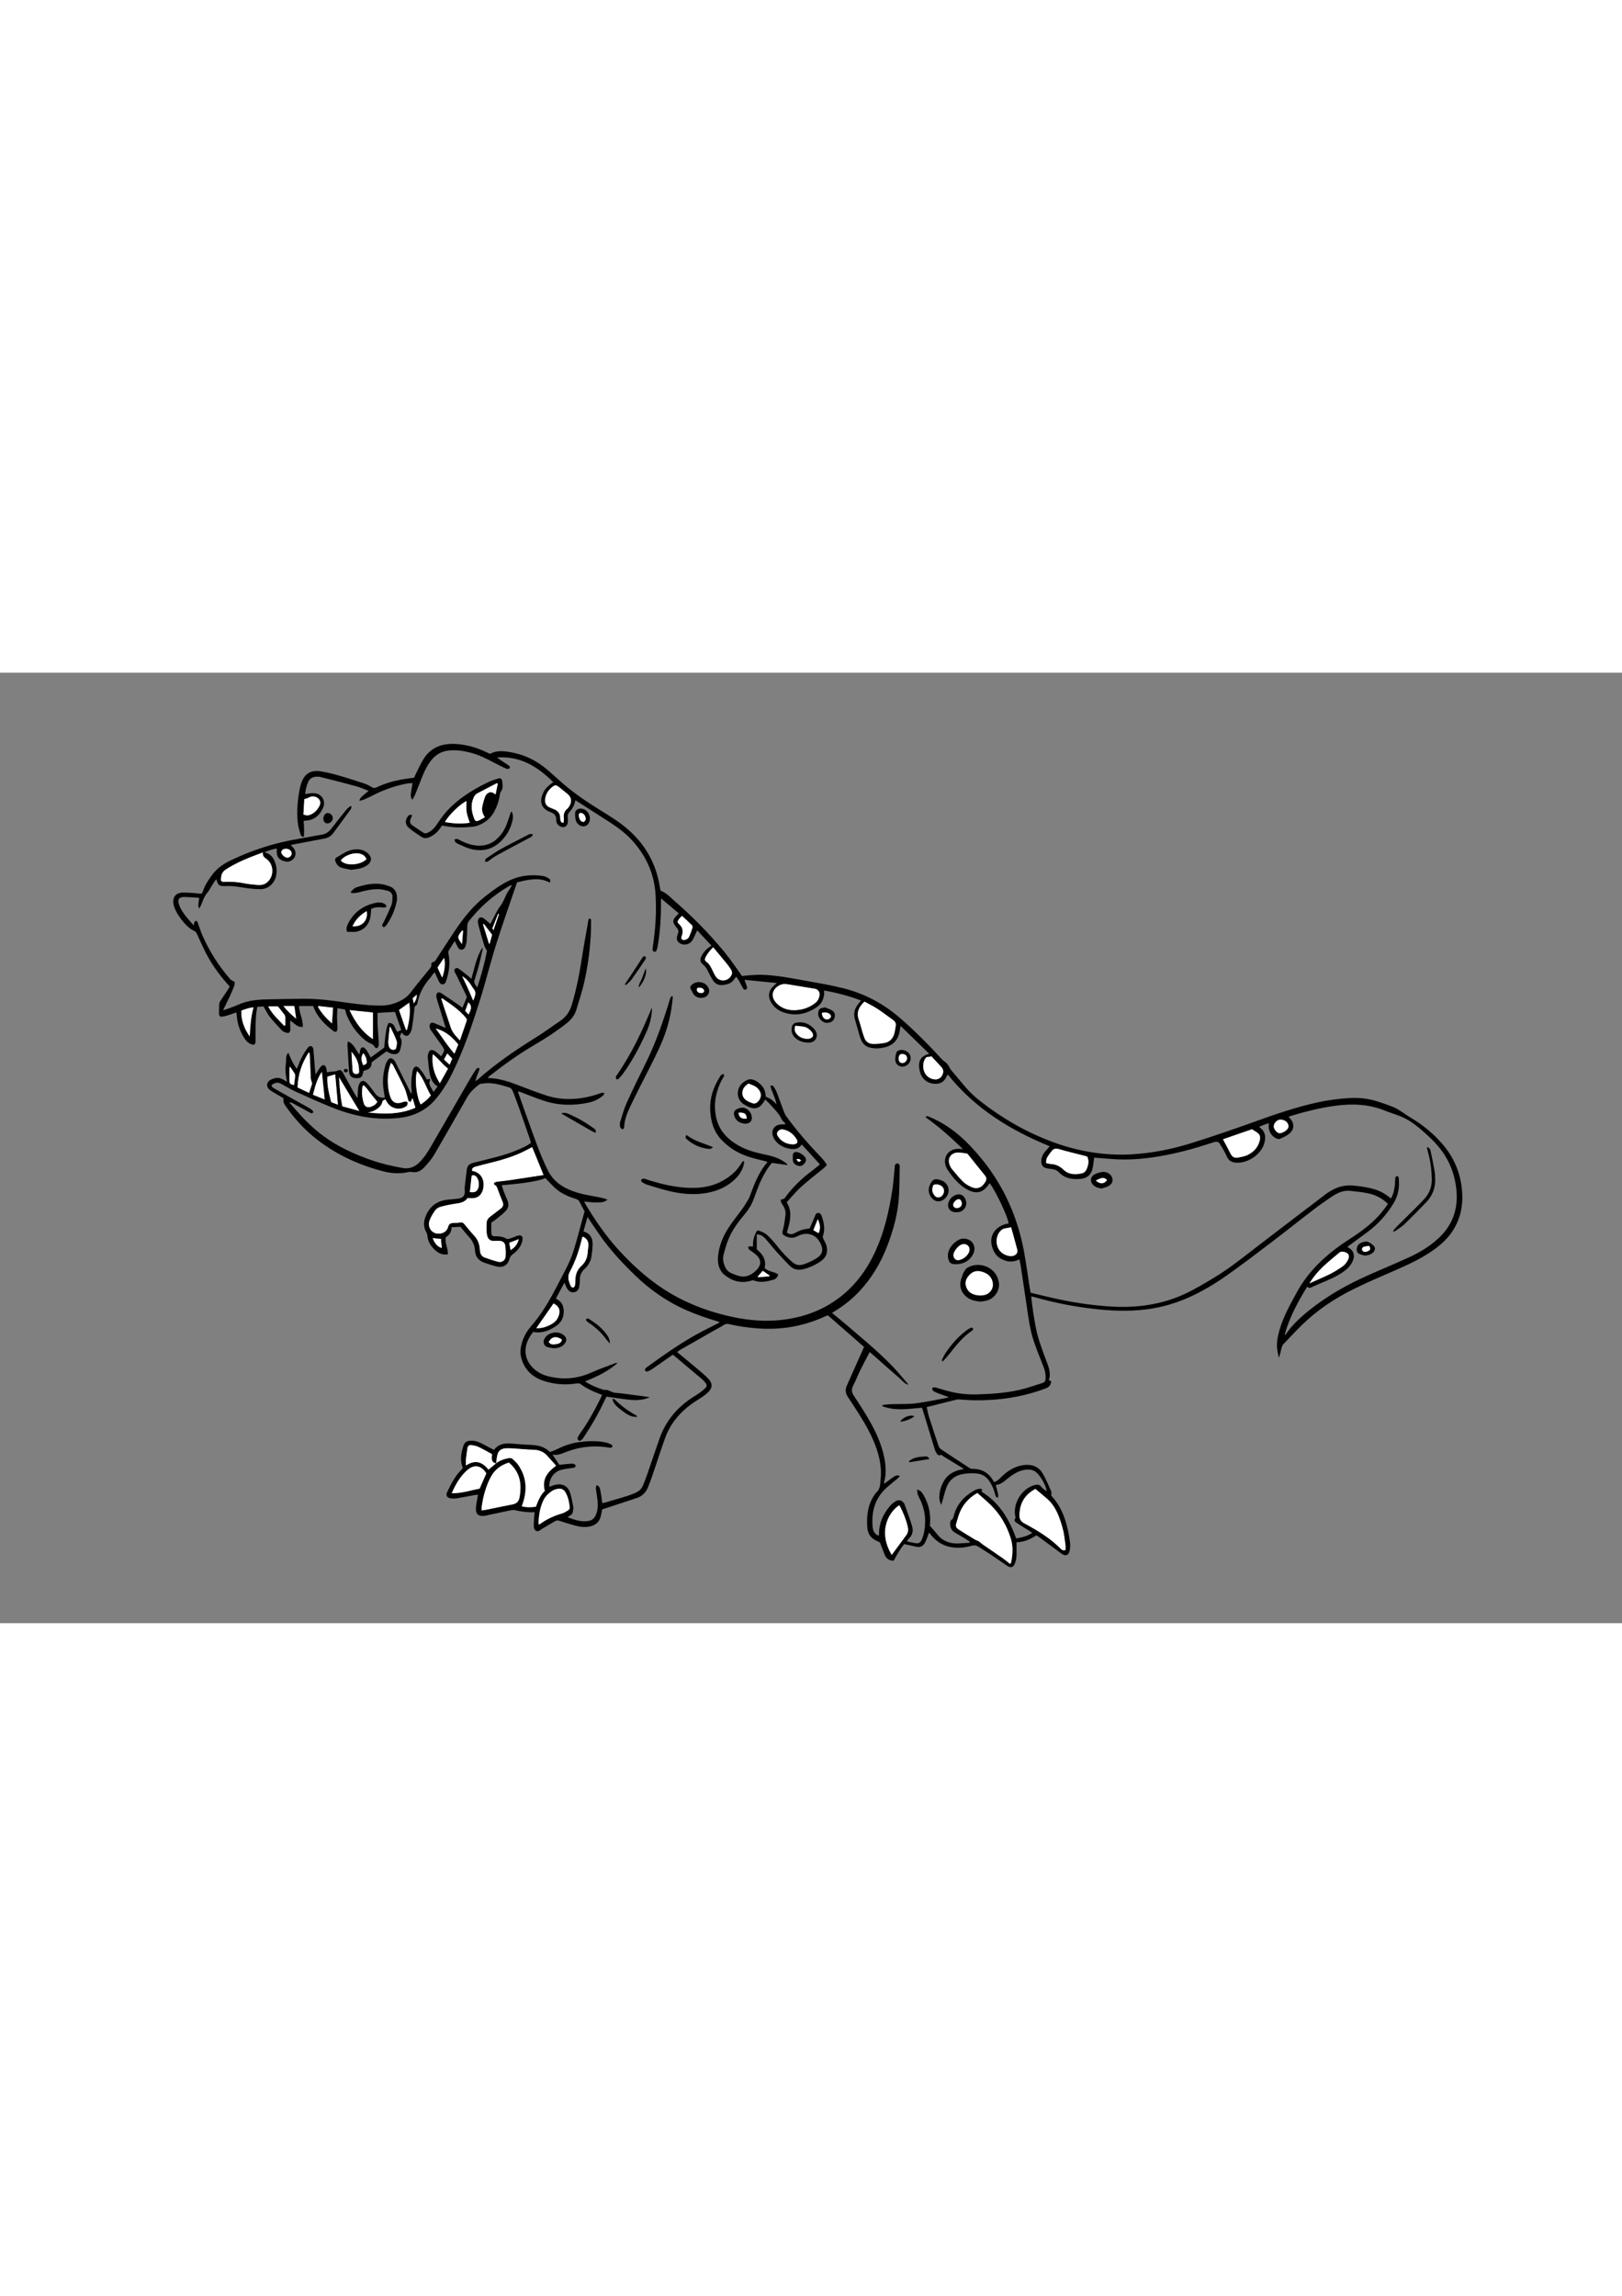 <?xml version="1.0" encoding="utf-8"?>
<!-- Generator: Adobe Illustrator 27.5.0, SVG Export Plug-In . SVG Version: 6.00 Build 0)  -->
<svg xmlns="http://www.w3.org/2000/svg" xmlns:xlink="http://www.w3.org/1999/xlink" viewBox="0 0 2434 1426" width="595" height="842" preserveAspectRatio="xMidYMid meet" data-scaled="true">
<rect x="0" y="0" width="2434" height="1426" fill="#808080" stroke="none"/>
<g id="Calque_2">
</g>
<g id="Layer_1">
	<g>
		<path d="M1296.604,1011.565c-17.746-15.521-35.958-31.45-54.257-47.454c-1.172,0.408-2.16,0.657-3.064,1.081
			c-32.58,15.288-66.795,21.239-102.666,18.495c-14.281-1.092-28.387-3.022-42.307-6.31c-3.462-0.818-6.184-0.311-9.204,1.825
			c-4.195,2.968-8.981,5.094-13.472,7.652c-17.074,9.726-34.138,19.471-51.185,29.246c-1.366,0.784-2.57,1.852-4.334,3.142
			c8.653,7.161,16.952,13.942,25.149,20.842c6.493,5.465,13.059,10.868,19.241,16.673c9.927,9.322,9.714,16.672-0.725,25.324
			c-4.28,3.547-9.044,6.549-13.763,9.522c-22.003,13.865-39.062,31.977-47.989,56.764c-6.445,17.894-12.2,36.036-18.363,54.034
			c-2.276,6.646-4.678,13.26-7.313,19.771c-3.193,7.891-8.815,13.401-17.019,16.097c-17.063,5.608-34.123,11.228-51.745,17.027
			c-0.587,2.985-1.157,6.842-2.123,10.595c-2.118,8.223-7.577,12.937-15.797,14.851c-7.721,1.799-15.256,0.867-22.694-1.196
			c-7.77-2.155-15.484-4.531-23.14-7.062c-2.35-0.777-4.395-0.961-6.508,0.272c-6.769,3.953-13.579,7.84-20.265,11.929
			c-2.625,1.605-4.927,4.349-8.333,2.836c-3.612-1.605-3.723-5.273-3.73-8.567c-0.009-4.333,0.367-8.668,0.633-12.998
			c0.123-2.001,0.377-3.995,0.621-6.505c-10.506,0.586-20.247-0.982-29.957-3.074c-2.313-0.498-4.953,0.037-7.356,0.523
			c-9.726,1.968-19.419,4.104-29.125,6.174c-3.033,0.647-6.044,1.459-9.109,1.882c-8.331,1.151-12.927-2.638-12.555-11.015
			c0.255-5.748,1.599-11.448,2.472-17.167c0.152-0.997,0.385-1.982,0.685-3.5c-1.659,0.127-3.027,0.109-4.348,0.351
			c-9.149,1.676-18.267,3.542-27.444,5.042c-3.011,0.492-6.241,0.501-9.245-0.011c-5.902-1.004-7.655-4.443-5.031-9.87
			c5.866-12.128,11.994-24.123,21.789-33.732c0.577-0.566,1.023-1.267,1.536-1.912c-4.6-11.095-2.78-22.03,0.684-32.774
			c2.031-6.299,5.183-8.004,11.623-8.161c5.78-0.14,11.01,1.575,16.031,4.191c6.031,3.142,12.048,6.309,18.421,9.648
			c7.351-10.066,17.726-10.31,28.603-9.321c8.844,0.804,17.715,1.414,26.588,1.78c10.609,0.437,20.58,2.349,28.594,10.663
			c2.517-0.898,5.13-1.544,7.48-2.718c11.35-5.671,23.12-10.355,35.696-12.012c13.537-1.783,27.23-2.453,40.765,0.433
			c2.992,0.638,5.887,1.938,8.655,3.287c0.788,0.384,1.529,2.191,1.267,3.025c-0.259,0.825-1.762,1.366-2.816,1.789
			c-0.478,0.192-1.187-0.215-1.796-0.323c-21.262-3.776-42.005-1.874-62.31,5.477c-7.079,2.563-13.801,6.587-22.998,4.93
			c3.862,5.765,6.912,10.318,10.236,15.28c4.922-0.48,10.224-1.054,15.538-1.486c2.051-0.167,4.225-0.382,6.159,0.124
			c1.273,0.334,2.219,1.918,3.312,2.942c-0.943,0.967-1.727,2.292-2.874,2.806c-1.251,0.561-2.854,0.285-4.278,0.523
			c-5.092,0.851-10.288,1.359-15.237,2.74c-11.053,3.083-18.062,13.389-17.714,25.397c3.481-1.12,6.865-2.639,10.406-3.268
			c10.129-1.801,17.693,2.43,20.854,12.176c2.159,6.658,3.442,13.631,4.693,20.54c0.462,2.551-0.037,5.371-0.551,7.979
			c-0.701,3.558-0.887,3.522-7.963,8.241c10.895,3.84,21.119,7.817,32.509,5.322c4.841-1.061,7.936-4.201,9.902-8.617
			c2.77-6.226,3.33-12.826,2.839-19.47c-0.411-5.557-1.342-11.082-2.203-16.597c-0.447-2.864-1.127-5.664,0.754-8.78
			c3.186,1.011,4.563,3.373,5.137,6.245c0.851,4.253,1.542,8.541,2.184,12.832c0.36,2.407,0.486,4.849,0.75,7.621
			c1.716-0.185,2.964-0.113,4.074-0.469c14.941-4.8,30.347-8.085,44.884-14.244c5.686-2.409,10.026-5.744,12.359-11.422
			c2.199-5.351,4.333-10.738,6.227-16.202c6.229-17.978,12.215-36.041,18.519-53.992c9.261-26.372,26.178-46.702,49.505-61.857
			c3.645-2.368,7.405-4.574,10.935-7.101c2.848-2.039,5.626-4.256,8.077-6.747c2.998-3.046,3.055-4.808,0.562-8.203
			c-1.457-1.984-3.203-3.826-5.084-5.419c-14.059-11.912-28.181-23.749-42.299-35.59c-0.45-0.377-1.072-0.547-1.951-0.98
			c-8.894,6.207-17.857,12.488-26.852,18.722c-2.55,1.767-5.139,3.496-7.825,5.043c-1.209,0.697-2.695,1.241-4.063,1.261
			c-2.402,0.035-3.527-2.459-2.095-4.419c0.594-0.813,1.439-1.479,2.266-2.08c26.812-19.468,53.88-38.546,83.333-53.929
			c8.42-4.398,16.921-8.639,25.862-13.195c-1.059-0.567-1.924-1.231-2.9-1.521c-16.073-4.775-31.883-10.188-47.276-16.954
			c-28.404-12.486-53.462-29.807-75.737-51.216c-17.333-16.659-33.824-34.149-48.27-53.409c-7.194-9.591-13.68-19.715-20.47-29.609
			c-1.038-1.513-1.988-3.087-3.618-5.63c-2.197,7.809-4.128,14.672-6.134,21.802c10.571,2.97,14.092,10.52,13.736,20.324
			c-0.21,5.775-0.784,11.567-1.665,17.278c-1.182,7.657-5.256,13.973-10.84,19.106c-4.827,4.437-6.721,9.669-6.631,16.032
			c0.047,3.29-0.275,6.627-0.839,9.872c-0.763,4.397-3.159,7.846-7.779,8.638c-4.58,0.784-8.066-1.644-10.389-5.373
			c-1.588-2.549-2.566-5.477-4.189-9.055c-4.39,8.237-8.52,15.986-12.853,24.116c8.353,3.486,11.7,10.115,11.856,18.593
			c0.169,9.135-3.432,16.812-10.817,21.921c-10.391,7.188-21.769,11.864-34.992,9.326c-18.27,22.328-13.901,45.632,6.327,59.448
			c8.431,5.758,18.093,7.966,27.998,9.364c18.995,2.682,36.962-0.571,54.424-8.465c11.47-5.185,23.451-9.238,35.22-13.756
			c0.671-0.257,1.49-0.13,2.424,0.309c-14.224,12.172-30.685,20.303-48.688,27.328c9.453,6.086,19.02,9.775,28.847,12.899
			c6.248-1.499,10.69,3.877,16.641,4.224c9.066,0.529,18.07,2.108,27.104,3.215c8.206,1.005,16.415,1.976,24.627,3.363
			c-9.844,4.433-20.193,5-30.623,3.833c-11.263-1.26-22.464-3.065-34.331-4.722c-0.716,1.445-1.748,3.425-2.69,5.447
			c-9.02,19.365-19.664,37.809-31.491,55.584c-0.573,0.861-1.132,1.746-1.819,2.511c-1.564,1.744-3.508,3.588-5.84,2.17
			c-2.426-1.475-1.54-4.02-0.453-6.096c0.956-1.826,2.09-3.576,3.291-5.255c10.991-15.367,20.077-31.849,28.567-48.68
			c1.285-2.547,2.436-5.162,3.826-8.124c-2.513-1.05-4.537-1.965-6.611-2.751c-8.942-3.391-17.477-7.581-25.173-13.286
			c-2.052-1.521-3.901-1.666-6.312-1.284c-16.638,2.641-33.144,1.495-49.091-3.688c-17.665-5.742-29.972-17.4-34.384-35.922
			c-1.116-4.685-1.118-9.968-0.252-14.724c1.833-10.058,5.831-19.388,12.151-27.582c0.759-0.984,1.445-2.031,2.27-2.955
			c18.105-20.28,30.913-43.925,43.27-67.876c7.492-14.521,15.671-28.718,20.712-44.37c2.09-6.489,3.981-13.047,5.807-19.616
			c3.759-13.528,7.414-27.086,11.341-41.47c-2.266-4.247-5.126-9.281-7.655-14.476c-1.36-2.794-3.665-3.605-6.307-4.424
			c-10.562-3.275-20.633-7.744-29.043-15c-5.737-4.949-10.714-10.778-15.792-15.969c-2.795,0.954-5.775,2.264-8.892,2.988
			c-16.364,3.803-33.014,5.677-49.726,7.083c-2.045,0.172-4.091,0.332-6.694,0.542c0.43,1.824,0.622,3.395,1.17,4.831
			c2.211,5.796,4.262,11.676,6.881,17.288c3.026,6.484,2.14,12.205-2.74,17.08c-3.935,3.932-8.35,7.398-12.674,10.921
			c-2.553,2.08-5.342,3.868-8.521,6.142c0,4.85-0.201,9.82,0.057,14.765c0.252,4.822,1.247,5.627,6.146,5.628
			c5.646,0,11.123,0.322,16.126,3.515c1.145,0.731,3.2,0.664,4.61,0.23c3.943-1.213,7.776-2.791,11.638-4.262
			c6.113-2.328,9.349,0.216,8.168,6.699c-1.617,8.879-7.177,15.279-14.07,20.498c-2.579,1.953-4.36,3.704-5.243,7.055
			c-2.584,9.803-10.139,14.058-19.981,11.505c-5.996-1.556-11.9-3.515-17.759-5.544c-8.701-3.012-13.68-9.17-14.18-18.437
			c-0.409-7.592-3.177-13.905-8.343-19.487c-4.633-5.006-8.766-10.475-13.35-16.019c-4.237,0.243-8.679,0.499-13.384,0.769
			c-0.074,7.146-3.484,11.782-8.73,15.039c-1.736,8.909,3.798,16.883,3.12,25.697c-6.616,0.659-11.969-0.658-16.761-4.491
			c-7.931-6.343-13.334-14.024-14.051-24.508c-0.105-1.541-0.903-3.115-1.668-4.517c-4.038-7.406-4.109-14.845-1.168-22.717
			c5.804-15.538,16.865-24.062,33.216-25.903c5.138-0.578,10.31-0.878,15.44-1.518c8.368-1.045,11.277-4.996,10.316-13.433
			c-0.208-1.825-0.08-3.719,0.13-5.555c0.892-7.816,1.82-15.628,2.837-23.428c0.938-7.192,3.55-9.79,10.82-11.644
			c21.831-5.568,43.994-9.996,64.899-18.778c7.048-2.961,14.051-5.988,20.533-10.624c-0.375-1.744-0.549-3.371-1.074-4.877
			c-7.489-21.482-14.645-43.092-22.679-64.37c-5.843-15.477-4.414-12.826-19.179-17.197c-9.972-2.952-20.224-4.393-30.661-2.587
			c-1.396,0.241-3.01,0.435-4.063,1.247c-6.725,5.19-13.122,10.837-17.405,18.262c-16.644,28.862-32.915,57.939-49.764,86.68
			c-4.038,6.887-9.402,13.116-14.822,19.04c-5.032,5.501-11.276,8.821-19.428,7.175c-2.868-0.579-6.111,0.566-9.163,1.051
			c-11.24,1.789-22.408,0.832-33.265-1.989c-39.372-10.232-75.421-27.272-106.669-53.675
			c-14.621-12.355-27.175-26.668-38.361-42.172c-2.893-4.009-5.843-8.148-4.559-13.786c-4.913-2.879-9.724-5.678-14.512-8.516
			c-1.779-1.055-3.57-2.111-5.241-3.325c-7.078-5.142-6.397-12.796,1.622-16.475c5.899-2.707,11.932-3.32,17.789,0.453
			c1.528,0.984,3.211,1.729,5.556,2.973c-0.88-5.434-2.041-10.121-2.292-14.856c-0.251-4.724,0.192-9.522,0.732-14.242
			c0.538-4.704-0.82-9.976,3.569-14.292c1.917,4.45,3.44,8.551,5.419,12.42c1.966,3.843,4.391,7.45,7.049,11.885
			c0.893-1.83,1.577-2.959,2.017-4.177c3.036-8.406,6.767-16.457,11.927-23.794c0.714-1.016,1.41-2.049,2.186-3.017
			c1.425-1.779,2.842-3.855,5.544-3.112c2.599,0.715,3.213,3.037,3.433,5.376c0.504,5.356,0.99,10.715,1.348,16.083
			c0.462,6.941,0.792,13.891,2.13,21.082c1.41-2.424,2.73-4.907,4.26-7.253c1.236-1.895,2.514-3.854,4.152-5.376
			c2.712-2.519,5.382-1.857,6.916,1.501c0.507,1.109,0.727,2.366,0.96,3.579c0.229,1.192,0.307,2.412,0.516,4.153
			c1.832-0.291,3.357-0.599,4.899-0.763c2.607-0.278,5.23-0.418,7.835-0.716c0.931-0.107,1.879-0.395,2.734-0.787
			c3.939-1.803,5.459-1.564,7.823,1.787c1.305,1.85,2.286,3.932,3.387,5.923c4.804,8.691,9.561,17.41,14.423,26.069
			c1.292,2.3,2.898,4.423,4.895,7.435c0.26-5.673,0.288-10.268,0.755-14.818c0.248-2.421,0.933-4.92,1.991-7.109
			c2.263-4.685,6.083-5.397,10.093-1.958c1.868,1.603,3.459,3.566,5.001,5.504c2.835,3.564,5.666,7.143,8.27,10.876
			c3.506,5.024,8.14,7.331,14.824,6.575c-0.645-3.996-1.316-7.988-1.929-11.989c-1.85-12.07-0.699-23.962,2.475-35.662
			c0.8-2.947,2.075-5.907,3.765-8.438c2.639-3.951,6.031-3.956,9.269-0.469c0.699,0.753,1.372,1.587,1.831,2.497
			c7.067,14.036,14.122,28.078,21.106,42.156c1.042,2.101,1.705,4.389,3.692,6.367c0-1.689,0.178-3.4-0.03-5.063
			c-1.143-9.131-0.594-18.189,1.044-27.202c0.331-1.821,0.72-3.697,1.488-5.36c1.771-3.837,4.875-4.691,7.967-1.831
			c2.545,2.354,4.51,5.357,6.609,8.163c1.111,1.485,1.966,3.161,2.925,4.758c0.946,1.576,1.878,3.161,2.865,4.826
			c1.556-0.329,2.905-0.614,4.35-0.92c0.244,0.767,0.749,1.519,0.55,1.858c-2.491,4.242-0.602,7.858,1.48,11.479
			c1.018,1.771,1.993,3.566,3.528,6.322c2.291-3.031,4.16-5.505,6.219-8.23c-7.236-4.482-10.214-11.399-11.712-18.648
			c-1.705-8.253-2.271-16.756-3.05-25.177c-0.202-2.179,0.342-4.566,1.088-6.664c1.471-4.136,4.443-5.326,8.351-3.318
			c2.171,1.115,4.059,2.814,5.988,4.358c1.568,1.255,3.007,2.67,4.501,4.013c0.623-0.673,0.965-0.926,1.156-1.264
			c4.626-8.178,4.638-8.19-0.815-15.86c-4.678-6.58-9.422-13.113-14.08-19.707c-1.19-1.685-2.653-3.409-3.101-5.324
			c-0.471-2.011-0.527-4.637,0.421-6.33c1.185-2.117,3.86-2.142,6.166-1.195c3.825,1.57,7.62,3.215,11.427,4.829
			c1.634,0.693,3.267,1.386,5.808,2.465c-3.11-10.144-5.935-19.367-8.765-28.589c-1.759-5.735-3.74-11.414-5.166-17.231
			c-0.479-1.955-0.255-4.814,0.897-6.269c1.771-2.236,4.69-1.266,6.808,0.143c8.611,5.727,17.132,11.588,25.656,17.444
			c1.833,1.259,3.542,2.699,5.547,4.239c2.254-5.258,4.52-10.061,6.302-15.037c0.457-1.276-0.345-3.226-1.024-4.649
			c-4.719-9.885-9.552-19.715-14.37-29.552c-0.545-1.113-1.264-2.139-1.827-3.244c-1.066-2.09-2.021-4.245,0.165-6.216
			c1.979-1.786,4.036-0.784,5.682,0.408c4.684,3.389,9.24,6.958,13.778,10.542c1.573,1.243,2.946,2.739,4.757,4.446
			c4.831-16.283,7.488-32.695,16.604-47.146c0.099,1.013,0.467,2.085,0.256,3.029c-1.895,8.473-3.696,16.975-5.917,25.364
			c-1.903,7.188-4.416,14.214-6.423,21.377c-0.38,1.356,0.051,3.146,0.634,4.511c0.713,1.669,1.98,3.1,3.707,5.679
			c6.241-18.842,11.193-36.99,14.612-55.016c-1.378-2.612-3.187-5.089-4.054-7.86c-2.901-9.275-5.532-18.636-8.117-28.006
			c-0.762-2.764-1.516-5.682-1.417-8.5c0.196-5.612,4.516-7.547,8.995-4.157c3.288,2.489,6.319,5.317,9.696,8.19
			c0.269-0.517,0.947-1.866,1.667-3.192c4.344-7.997,7.859-16.629,13.317-23.778c4.259-5.578,6.391-11.76,9.298-17.779
			c1.334-2.761,3.212-5.264,4.903-7.846c1.085-1.656,2.278-3.242,2.81-5.661c-1.242,0.457-2.582,0.744-3.713,1.395
			c-23.626,13.576-43.69,31.244-60.554,52.624c-1.802,2.285-2.36,4.554-2.399,7.383c-0.103,7.442-0.425,14.888-0.947,22.312
			c-0.2,2.847-0.919,5.733-1.882,8.43c-0.923,2.586-2.655,4.742-5.835,4.83c-2.912,0.081-4.513-1.818-5.733-4.074
			c-1.445-2.672-2.738-5.427-4.452-8.857c-3.325,5.208-6.336,9.651-9.005,14.292c-0.697,1.212-0.679,3.107-0.391,4.57
			c2.758,13.983,1.105,27.566-3.471,40.906c-0.828,2.415-1.994,4.784-4.866,5.071c-3.195,0.319-4.866-2.05-6.081-4.495
			c-2.106-4.235-3.971-8.59-6.246-13.571c-1.44,1.582-2.555,2.669-3.505,3.886c-1.017,1.302-1.735,2.855-2.831,4.077
			c-9.836,10.975-16.79,23.4-19.497,38.032c-0.219,1.185-0.672,2.935-1.502,3.293c-3.69,1.589-3.01,4.595-3.314,7.627
			c-0.884,8.841-2.012,17.666-3.38,26.446c-0.435,2.794-1.579,5.621-2.998,8.089c-2.874,5-7.045,5.18-10.914,0.792
			c-0.54-0.612-1.025-1.273-1.577-1.964c-0.952,1.958-1.837,3.776-2.936,6.036c4.408,5.442,2.74,11.741,1.222,17.961
			c-1.778,7.285-5.407,9.766-12.671,8.163c-3.104-0.685-5.941-2.576-8.573-3.771c-7.133,5.282-14.378,10.647-21.975,16.272
			c-0.688,8.434-2.754,10.405-12.306,12.961c-0.147,0.54-0.355,1.119-0.46,1.716c-1.298,7.348-3.56,9.498-9.852,9.338
			c-7.432-0.189-10.934-3.151-11.425-10.218c-0.918-13.218-1.647-26.45-2.385-39.68c-0.088-1.57,0.261-3.165,0.466-5.382
			c9.419,3.475,11.591,12.7,17.443,19.733c0.559-2.989,0.775-5.175,1.396-7.239c1.166-3.876,4.082-4.752,7.014-1.95
			c1.761,1.683,3.096,3.864,4.395,5.962c1.394,2.25,2.522,4.665,4.106,7.649c7.078-5.14,13.857-10.064,20.335-14.768
			c0.667-6.685,1.042-13.062,2.007-19.349c0.927-6.043,1.461-12.284,4.56-17.645c5.349-0.327,7.751,2.51,9.404,6.613
			c0.913,2.267,2.284,4.349,3.583,6.767c1.942-0.951,3.548-1.737,5.966-2.921c-3.193-9.203-6.341-18.276-9.403-27.104
			c-9.028,0.533-17.229,1.017-26.13,1.542c0,5.731-0.215,11.462,0.049,17.171c0.42,9.094,1.199,18.171,1.742,27.26
			c0.184,3.084,0.352,6.263-2.921,8.598c-1.019-0.541-2.649-0.848-2.992-1.684c-1.506-3.668-4.711-4.751-7.9-6.235
			c-2.781-1.294-5.431-3.072-7.778-5.063c-11.734-9.957-20.423-22.19-26.36-36.355c-1.106-2.638-1.646-5.512-2.608-8.832
			c-3.338-0.56-6.924-1.162-11.446-1.921c-0.228,4.59-0.613,8.627-0.583,12.661c0.038,5.172,0.435,10.341,0.619,15.513
			c0.051,1.442,0.112,2.941-0.21,4.326c-0.71,3.057-3.014,3.819-5.565,1.937c-13.36-9.858-24.748-21.348-30.723-37.698
			c-6.962,0-13.914,0-21.091,0c0.164,10.865,6.262,20.582,5.558,31.438c-6.905-0.303-6.905-0.303-18.762-9.764
			c-0.105,1.667-0.276,2.94-0.244,4.208c0.061,2.483,0.306,4.962,0.344,7.445c0.042,2.739-0.103,6.173-2.852,6.921
			c-2.161,0.588-4.993-0.945-7.42-1.831c-1.099-0.401-2.049-1.416-2.876-2.325c-5.984-6.58-12.244-12.947-17.754-19.907
			c-3.535-4.465-5.941-9.824-9.295-15.534c-2.672,0.143-6.126,0.328-9.392,0.502c-3.438,17.178-2.455,34.286-2.641,51.342
			c-0.059,5.379-2.123,6.611-7.04,4.592c-3.994-1.641-6.89-4.507-9.216-8.025c-6.63-10.028-10.556-21.026-11.765-32.991
			c-0.185-1.836-0.388-3.67-0.61-5.502c-0.021-0.177-0.239-0.329-0.669-0.886c-3.116,1.117-6.347,2.408-9.662,3.426
			c-3.551,1.09-7.135,2.251-10.791,2.777c-3.796,0.547-5.15-1.159-5.045-4.963c0.115-4.192-0.11-8.4,0.162-12.579
			c0.128-1.957,0.697-4.097,1.724-5.745c3.062-4.915,6.49-9.6,9.69-14.431c1.582-2.387,2.979-4.897,4.507-7.428
			c-13.273-14.432-24.792-29.844-33.966-46.837c-5.491-10.172-10.097-20.831-14.892-31.366c-1.26-2.77-2.636-4.622-5.682-5.899
			c-11.183-4.688-28.099-27.477-29.902-39.589c-1.613-10.841,3.755-17.251,14.661-17.277c4.549-0.011,9.104,0.276,13.647,0.572
			c4.525,0.294,9.038,0.769,13.881,1.194c0.786-1.461,1.815-2.801,2.271-4.314c2.561-8.493,7.634-15.569,12.619-22.688
			c7.333-10.47,17.407-17.608,28.757-23.056c32.654-15.674,66.813-26.595,102.594-32.429c11.222-1.83,22.343-4.295,33.577-6.038
			c6.626-1.028,11.279-4.301,15.242-9.553c7.353-9.746,15.049-19.237,22.765-28.701c1.569-1.924,3.857-3.262,5.813-4.87
			c0.477,0.329,0.955,0.657,1.432,0.986c-0.433,1.376-0.546,2.984-1.349,4.092c-8.746,12.068-17.575,24.076-26.437,36.059
			c-3.384,4.576-8.176,6.849-13.649,7.878c-15.246,2.866-30.492,5.729-45.736,8.61c-1.151,0.218-2.277,0.569-4.074,1.026
			c1.749,1.864,3.034,3.103,4.168,4.468c3.493,4.201,3.944,10.028,1.192,14.445c-2.927,4.697-8.55,6.93-14.004,5.561
			c-10.027-2.516-13.282-7.5-12.205-19.235c-6.462,0.628-12.254,2.926-18.645,5.482c7.132,1.853,11.602,5.694,14.45,11.711
			c3.385,7.153,4.604,14.485,3.297,22.328c-2.052,12.316-11.802,21.559-24.273,21.427c-9.05-0.096-18.149-1.253-27.106-2.688
			c-8.213-1.315-16.362-2.466-24.685-1.942c-0.206,0.013-0.414,0.007-0.621,0.008c-9.293,0.037-10.616-0.939-13.268-10.427
			c-5.779,6.768-8.853,14.819-14.176,21.189c-5.529,6.616-6.83,15.307-11.421,22.885c-1.91-3.589-1.91-3.589-0.092-15.913
			c-2.161-0.219-4.327-0.52-6.503-0.643c-5.373-0.305-10.751-0.723-16.128-0.737c-7.564-0.02-10.109,3.515-7.796,10.774
			c2.428,7.621,7.036,14.033,11.996,20.164c3.092,3.821,6.462,7.418,10.284,11.772c0.379-2.297,0.328-3.746,0.897-4.886
			c0.473-0.949,1.655-2.084,2.556-2.113c0.764-0.024,1.942,1.278,2.303,2.232c2.408,6.371,4.283,12.966,7.004,19.194
			c10.516,24.063,24.412,46.046,41.679,65.844c1.541,1.767,4.059,2.684,7.08,4.604c-0.172,1.292-0.068,3.81-0.882,5.985
			c-1.953,5.216-4.224,10.325-6.577,15.379c-3.113,6.686-6.427,13.278-10.116,20.858c2.493-0.683,4.036-0.979,5.484-1.525
			c5.805-2.19,11.685-4.225,17.347-6.745c13.137-5.847,27.043-7.539,41.177-7.895c18.832-0.474,37.67-0.798,56.507-0.986
			c17.219-0.172,34.304,1.585,51.348,3.944c21.115,2.923,42.196,6.113,63.608,6.31c9.945,0.091,19.096-1.776,28.185-6.005
			c7.709-3.587,13.856-8.1,18.947-15.05c8.431-11.509,17.872-22.275,26.812-33.415c1.773-2.209,3.703-4.395,2.997-7.785
			c-0.18-0.863,1.375-2.98,2.164-2.996c3.171-0.065,4.112-2.407,5.439-4.433c9.523-14.546,18.873-29.209,28.588-43.626
			c12.778-18.965,27.027-36.734,45.199-50.878c11.588-9.019,23.383-17.856,36.868-23.984c16.132-7.331,33.046-8.946,50.387-6.073
			c2.9,0.481,5.718,2.24,8.248,3.903c1.754,1.152,2.705,3.194,0.657,5.714c-15.852-8.572-31.903-4.31-48.842-0.222
			c-10.409,30.709-21.396,61.42-31.186,92.508c-8.942,28.395-15.994,57.386-24.951,85.776
			c-11.637,36.886-24.006,73.565-41.208,108.363c-6.626,13.404-14.437,26.133-23.965,37.64
			c-14.116,17.049-32.509,26.309-54.497,28.966c-36.372,4.397-70.86-2.849-104.268-16.55c-17.407-7.139-34.608-14.803-51.735-22.595
			c-7.323-3.332-14.236-7.571-21.308-11.447c-5.888-3.227-9.618-2.889-15.425,1.663c0.723,3.456,3.904,4.61,6.424,6.066
			c11.287,6.523,22.701,12.826,34.082,19.185c5.6,3.129,11.269,6.139,16.822,9.348c1.764,1.019,3.387,2.383,4.803,3.85
			c0.532,0.551,0.696,2.102,0.295,2.727c-0.395,0.617-1.843,1.062-2.606,0.834c-1.557-0.465-2.979-1.405-4.431-2.198
			c-8.173-4.464-16.332-8.953-24.514-13.4c-1.005-0.546-2.118-0.894-3.864-0.381c3.316,3.83,6.601,7.688,9.953,11.485
			c12.494,14.152,25.756,27.438,41.047,38.682c21.754,15.997,45.913,27.057,71.207,35.959c15.463,5.442,31.369,9.096,47.476,11.997
			c9.938,1.79,18.154-1.199,25.211-8.247c10.57-10.557,17.241-23.724,24.616-36.409c17.473-30.055,34.819-60.183,52.264-90.254
			c2.592-4.469,5.328-8.866,8.248-13.125c0.769-1.122,2.815-2.522,3.685-2.201c2.46,0.91,1.265,3.031,0.581,4.729
			c-1.983,4.926-4.01,9.835-5.209,15.349c1.39-1.03,2.869-1.961,4.158-3.104c27.214-24.125,57.241-44.316,88.019-63.525
			c12.101-7.552,23.553-16.139,35.398-24.111c8.821-5.936,14.077-14.017,17.134-24.223c7.506-25.059,12.226-50.646,16.123-76.45
			c2.099-13.899,4.811-27.704,7.229-41.555c0.534-3.059,0.851-6.165,1.577-9.175c0.222-0.921,1.479-1.592,2.262-2.378
			c0.579,0.951,1.666,1.907,1.657,2.852c-0.08,8.277-0.108,16.567-0.619,24.824c-1.524,24.624-4.994,49.006-10.763,72.983
			c-2.945,12.242-7.083,24.195-10.604,36.301c-2.6,8.942-8.217,15.56-15.411,21.212c-15.013,11.796-30.967,22.161-47.422,31.783
			c-24.534,14.346-47.511,30.909-69.993,48.701c0.601,0.494,0.997,1.106,1.411,1.117c15.357,0.438,29.638,5.152,43.8,10.61
			c14.081,5.427,28.187,10.853,42.526,15.53c23.348,7.615,46.91,6.491,70.362,0.11c4.373-1.19,8.591-2.944,12.95-4.194
			c1.111-0.318,2.489,0.296,3.744,0.482c-0.563,1.173-0.834,2.686-1.737,3.463c-6.398,5.509-13.859,9.109-22.059,10.856
			c-22.911,4.88-45.677,4.47-67.994-3.133c-10.956-3.733-21.703-8.078-32.545-12.143c-1.512-0.567-3.03-1.118-4.794-1.768
			c-0.112,0.872-0.393,1.5-0.225,1.968c9.454,26.486,18.713,53.045,28.534,79.394c4.687,12.574,9.928,25.003,15.846,37.041
			c8.99,18.284,24.821,27.635,43.927,33.532c12.566,3.878,25.434,5.256,38.075,8.163c2.305,0.53,4.522,1.44,7.701,2.475
			c-5.799,4.785-11.739,4.169-17.277,4.233c-5.73,0.066-11.472-0.851-17.74-1.383c0.885,1.78,1.498,3.269,2.321,4.631
			c14.475,23.966,30.148,47.053,49.119,67.776c20.359,22.239,42.465,42.507,67.764,58.983c29.239,19.041,61.209,31.848,95.112,39.91
			c24.297,5.778,48.851,8.916,73.877,7.05c35.742-2.665,68.514-13.547,96.906-35.882c23.422-18.425,40.193-41.997,52.423-69.057
			c12.907-28.557,19.803-58.739,24.652-89.458c1.866-11.823,2.588-23.826,3.85-35.745c0.129-1.221,0.018-2.723,0.686-3.566
			c0.779-0.982,2.274-1.836,3.493-1.884c0.906-0.036,2.109,1.139,2.729,2.073c0.513,0.773,0.512,1.987,0.492,3
			c-0.28,14.277-0.237,28.573-0.992,42.826c-1.403,26.502-8.317,51.844-17.831,76.451c-9.483,24.527-22.679,46.94-40.564,66.374
			c-11.137,12.101-23.823,22.378-37.874,30.95c-1.225,0.748-2.443,1.508-4.305,2.659c5.7,4.687,11.144,9.019,16.431,13.535
			c25.031,21.377,50.607,42.166,73.598,65.797c8.478,8.714,16.093,18.266,24.968,28.429c-4.83-1.332-4.798-1.366-10.851-7.134
			c-2.997-2.855-6.114-5.586-9.22-8.325c-3.261-2.876-6.58-5.685-9.861-8.539c-3.125-2.718-6.247-5.439-9.342-8.19
			c-3.095-2.751-6.131-5.569-9.239-8.305c-3.087-2.716-6.233-5.366-9.919-8.531c-4.767,9.135-9.481,17.761-13.807,26.578
			c-3.917,7.983-7.15,16.305-11.181,24.225c-2.689,5.283-2.098,9.622,1.056,14.447c7.812,11.951,15.668,23.904,22.786,36.271
			c10.35,17.981,19.019,36.734,23.076,57.314c2.391,12.13,3.106,24.198-0.253,36.269c-0.157,0.565-0.02,1.213-0.02,2.641
			c3.977-3.003,7.464-5.74,11.059-8.328c6.536-4.705,8.131-5.173,12.685-3.522c-1.419,1.495-2.495,2.854-3.791,3.953
			c-5.208,4.42-10.598,8.631-15.715,13.151c-17.975,15.876-23.569,36.291-21.472,59.442c0.534,5.898,2.824,10.659,9.26,13.278
			c0.127-1.251,0.302-2.176,0.302-3.101c0.001-16.347,6.449-30.168,16.928-42.256c2.38-2.746,5.475-5.118,8.681-6.844
			c4.647-2.5,8.84-1.023,11.847,3.327c0.235,0.34,0.524,0.669,0.658,1.049c3.893,11.101,8.153,22.094,11.511,33.355
			c2.213,7.42,0.336,14.362-5.882,19.657c-0.596,0.507-0.939,1.322-1.358,2.019c-0.076,0.126,0.054,0.375,0.231,1.346
			c4.273,0.861,8.817,2.059,13.439,2.621c3.957,0.482,6.558-1.774,8.095-5.436c3.92-9.339,5.126-19.111,5.038-29.144
			c-0.105-12.069-3.479-23.242-8.924-33.896c-1.888-3.693-3.504-7.48-2.832-12.163c4.84,1.232,7.339,4.685,9.497,8.456
			c7.618,13.317,10.895,27.616,9.58,42.934c-0.088,1.029-0.183,2.058-0.252,3.089c-0.013,0.195,0.083,0.398-0.062-0.236
			c3.858,4.457,7.408,8.186,10.532,12.243c7.818,10.152,18.222,14.666,30.792,14.431c6.123-0.115,12.238-0.7,18.356-1.072
			c0.162-0.515,0.324-1.03,0.487-1.544c-1.761-1.178-3.479-2.427-5.291-3.521c-5.844-3.528-11.737-6.977-17.585-10.499
			c-4.696-2.828-6.637-7.162-6.751-12.505c-0.06-2.798,0.201-5.214,2.98-6.964c1.132-0.713,1.775-2.609,2.13-4.089
			c4.47-18.599,16.114-31.351,32.652-40.044c2.115-1.112,4.692-1.741,7.084-1.835c3.307-0.13,3.585,1.986,2.34,4.449
			c26.751,16.267,41.416,41.42,51.955,70.163c8.092-1.621,16.292-3.186,24.193-8.505c-2.632-1.701-4.818-3.144-7.035-4.539
			c-5.427-3.417-10.942-6.701-16.27-10.265c-2.354-1.575-5.046-3.33-2.249-6.98c0.64-0.836-0.004-2.757-0.241-4.148
			c-3.226-18.932,10.104-40.216,28.55-45.525c4.145-1.193,7.818-1.733,10.925,2.723c1.799,2.581,5.081,4.128,7.932,6.322
			c-1.053-9.027-9.998-24.308-16.719-29.135c-5.738-4.12-12.109-3.907-18.483-2.567c-7.634,1.604-14.163,5.679-20.372,10.237
			c-2.334,1.714-4.567,3.57-6.805,5.411c-3.995,3.286-8.203,6.133-14.135,6.724c0.902,3.408,1.771,6.505,2.535,9.627
			c0.724,2.958,1.973,5.906,0.48,9.617c-1.121-0.805-2.281-1.252-2.786-2.093c-0.726-1.211-0.987-2.704-1.425-4.084
			c-0.813-2.562-1.393-5.224-2.449-7.681c-8.762-20.396-17.653-23.234-34.012-23.007c-4.121,0.057-8.287,0.517-12.34,1.283
			c-11.969,2.264-20.211,9.217-24.287,20.695c-2.071,5.833-3.502,11.892-5.227,17.848c-0.672,2.318-1.357,4.633-2.195,7.49
			c-5.117-8.481-3.325-22.951,3.565-35.141c6.445-11.401,16.925-16.435,30.303-18.585c-1.997-1.341-2.94-2.025-3.93-2.631
			c-8.994-5.506-17.976-11.031-27.014-16.463c-1.54-0.926-2.733-3.331-5.34-1.316c-0.531,0.41-3.178-0.887-3.933-2.012
			c-1.587-2.365-2.9-5.034-3.74-7.759c-6.092-19.756-12.035-39.557-18.042-59.339c-0.23-0.759-0.641-1.463-1.05-2.377
			c-19.837,1.521-39.719,5.369-60.112-2.62c1.566-1.033,2.146-1.724,2.789-1.789c3.908-0.401,7.826-0.809,11.75-0.938
			c11.989-0.393,24.091,0.241,35.946-1.199c15.655-1.902,31.118-5.386,46.659-8.212c0.752-0.137,1.465-0.49,3.41-1.161
			c-6.054-2.147-11.095-3.819-16.042-5.735c-2.677-1.037-5.384-2.226-7.689-3.885c-0.943-0.678-0.862-2.78-1.247-4.235
			c1.291-0.303,2.703-1.105,3.851-0.825c5.015,1.223,9.972,2.698,14.916,4.193c15.997,4.839,32.337,6.925,49.039,6.387
			c23.83-0.767,47.577-2.3,70.697-8.667c8.963-2.469,17.732-5.635,26.639-8.319c3.479-1.048,4.912-2.984,5.068-6.693
			c0.249-5.921-0.692-11.475-2.853-16.979c-5.063-12.895-10.307-25.739-14.772-38.844c-6.102-17.91-8.249-36.696-11.03-55.316
			c-2.903-19.443-5.781-38.89-8.728-58.326c-0.459-3.029-1.221-6.013-1.956-9.568c-9.855,5.378-19.088,3.975-28.053-1.017
			c-7.85-4.371-11.475-11.786-13.442-20.02c-3.813-15.968,7.212-30.033,25.303-32.687c-0.221-8.082-18.769-47.771-28.365-60.414
			c-1.113,1.46-2.175,2.828-3.21,4.215c-6.628,8.875-15.462,11.654-25.744,7.501c-4.17-1.684-8.198-4.052-11.788-6.773
			c-9.167-6.948-16.293-15.834-22.651-25.349c-0.457-0.684-0.802-1.447-1.167-2.19c-7.551-15.365,2.179-29.884,19.425-28.98
			c1.215,0.064,2.425,0.226,5.018,0.475c-18.261-17.78-36.298-33.881-56.279-47.98c2.361-2.503,3.886-1.208,5.569-0.525
			c33.112,13.422,57.875,37.263,79.82,64.428c32.53,40.268,52.87,86.234,62.358,136.988c3.418,18.287,5.833,36.761,8.722,55.147
			c0.38,2.419,0.85,4.824,1.305,7.381c12.01,2.838,23.649,5.681,35.332,8.33c27.095,6.143,54.526,10.264,82.22,12.179
			c39.187,2.709,77.434-1.937,113.395-18.522c14.978-6.908,29.218-15.52,43.416-23.989c24.058-14.351,45.735-32.07,67.907-49.081
			c33.503-25.705,67.114-51.268,100.695-76.869c1.807-1.378,3.74-2.601,5.667-3.811c10.817-6.796,22.351-10.273,35.369-9.024
			c10.958,1.052,21.776,2.49,32.33,5.652c9.013,2.701,16.918,7.456,24.381,13.726c3.875-6.587,5.113-13.436,5.925-20.369
			c0.408-3.486,0.197-7.047,0.65-10.524c0.147-1.127,1.515-2.094,2.324-3.135c0.995,0.911,2.793,1.773,2.851,2.74
			c0.295,4.938,0.537,9.941,0.056,14.848c-0.816,8.317-3.405,16.165-7.728,23.393c-10.229,17.1-23.332,31.6-39.338,43.46
			c-8.815,6.532-17.693,12.98-26.53,19.483c-1.103,0.812-2.127,1.733-3.549,2.9c1.827,1.161,3.235,1.932,4.504,2.886
			c4.923,3.701,6.548,10.272,4.054,16.836c-2.909,7.654-8.435,13.158-15.005,17.746c-10.091,7.047-21.365,11.738-32.64,16.443
			c-4.955,2.068-9.892,4.2-14.727,6.53c-2.27,1.094-4.243,1.474-6.569-0.916c-14.018,22.971-26.608,46.081-33.757,72.047
			c0.755-0.036,1.24,0.07,1.342-0.082c10.45-15.483,24.236-27.707,38.755-39.105c25.376-19.921,53.319-35.625,82.662-48.841
			c21.688-9.768,43.716-18.786,65.321-28.729c15.077-6.938,29.19-15.691,41.602-26.854c21.698-19.513,30.829-43.982,28.128-72.926
			c-1.778-19.055-7.416-36.883-17.764-53.052c-7.301-11.409-16.474-21.271-26.499-30.315c-11.083-10-22.376-19.891-36.056-26.168
			c-8.792-4.035-18.284-6.516-27.27-10.165c-23.94-9.719-48.575-10.607-73.857-7.278c-21.636,2.849-42.647,8.106-63.505,14.224
			c-2.13,0.625-4.219,1.393-6.977,2.312c1.028,1.185,1.629,1.901,2.254,2.595c7.108,7.892,6.426,17.348-2.189,23.603
			c-3.964,2.878-8.545,4.971-13.026,7.028c-1.256,0.577-3.255,0.059-4.735-0.463c-7.07-2.496-12.465-10.79-12.203-18.536
			c0.04-1.196,0.278-2.386,0.527-4.41c-5.289,1.112-9.68,3.05-14.383,5.01c0.417,0.745,0.566,1.383,0.966,1.671
			c7.928,5.715,8.774,13.676,6.65,22.239c-4.508,18.172-26.309,32.574-44.872,29.899c-4.569-0.658-8.227-2.868-10.537-6.872
			c-1.647-2.854-2.787-5.998-4.382-8.886c-2.289-4.147-4.695-8.236-7.221-12.243c-2.026-3.213-4.687-3.769-8.5-2.572
			c-15.192,4.766-30.36,9.725-45.8,13.554c-29.781,7.385-59.963,12.737-90.778,12.536c-13.212-0.086-26.415-1.633-39.622-2.513
			c-1.394-0.093-2.789-0.16-3.996-0.229c-0.76,5.591-1.059,10.973-2.286,16.134c-2.321,9.771-8.249,14.855-18.326,15.708
			c-12.148,1.028-23.613-0.648-32.515-10.238c-2.666-2.872-6.117-4.099-9.945-4.534c-2.876-0.327-5.778-0.634-8.587-1.293
			c-4.843-1.137-7.286-4.28-7.549-9.312c-0.334-6.384,2.249-11.666,6.311-16.359c2.02-2.333,4.075-4.636,6.373-7.246
			c-58.866-23.975-112.261-56.641-152.752-107.396c-0.804,0.671-1.246,0.856-1.366,1.166c-2.956,7.688-8.354,12.516-16.718,12.56
			c-9.561,0.051-17.406-4.006-21.92-12.675c-1.852-3.557-2.796-7.817-3.206-11.853c-1.132-11.148,3.547-17.52,15.129-20.536
			c-14.224-13.834-28.104-27.333-43.048-41.867c-0.6,3.503-0.957,5.435-1.259,7.376c-2.164,13.878-10.099,22.223-23.769,25.14
			c-6.98,1.49-13.893,1.817-20.901,0.052c-6.077-1.531-10.314-5.073-12.86-10.704c-0.935-2.068-1.839-4.177-2.473-6.35
			c-2.43-8.336-4.629-16.74-7.132-25.054c-2.618-8.696-0.757-16.323,4.883-23.228c1.288-1.577,2.506-3.211,4.133-5.303
			c-18.217-6.998-36.538-11.589-55.4-15.065c0,2.63,0.377,5.079-0.071,7.366c-1.347,6.872-4.143,12.976-10.161,17.176
			c-15.324,10.693-31.811,14.591-49.949,8.52c-6.598-2.208-12.475-5.786-16.714-11.378c-7.813-10.307-7.94-20.349,1.94-29.206
			c1.073-0.961,2.163-1.903,4.11-3.613c-16.593-1.651-32.341-3.218-48.541-4.83c1.325,3.723,2.473,6.78,3.493,9.879
			c0.637,1.935,0.48,3.889-1.673,4.705c-2.212,0.838-3.464-0.808-4.391-2.491c-1.995-3.621-3.822-7.338-5.865-10.931
			c-1.102-1.938-2.509-3.703-3.995-5.861c-0.955,1.181-1.7,1.901-2.208,2.761c-4.285,7.259-11.369,9.308-19.008,9.828
			c-5.511,0.375-10.255-2.004-13.344-6.569c-2.762-4.083-5.078-8.51-7.202-12.97c-1.979-4.155-4.087-7.985-7.761-11.02
			c-4.853-4.008-5.35-7.421-2.391-13.177c3.28-6.381,7.955-11.531,14.878-15.322c-7.139-7.648-14.156-15.165-21.535-23.071
			c-2.156,4.654-3.935,8.768-5.949,12.762c-1.923,3.814-4.731,6.755-9.014,8.017c-4.02,1.185-7.765,0.689-11.288-1.569
			c-3.298-2.114-4.818-5.092-4.102-8.98c0.372-2.023,0.921-4.045,1.662-5.962c1.103-2.852,0.438-5.081-1.457-7.411
			c-7.815-9.609-7.623-12.179,1.103-20.757c0.292-0.287,0.519-0.64,1.337-1.665c-8.541-7.202-17.104-14.422-26.458-22.309
			c-0.11,2.321-0.241,3.639-0.225,4.956c0.257,21.775-1.123,43.436-4.545,64.951c-0.324,2.038-0.793,4.062-1.347,6.051
			c-0.568,2.035-1.445,4.401-3.959,3.962c-2.874-0.503-2.807-3.181-2.606-5.52c0.124-1.441,0.413-2.868,0.619-4.303
			c3.619-25.27,5.378-50.636,3.73-76.16c-2.088-32.34-15.101-59.81-37.238-83.189c-11.505-12.15-25.38-21.188-39.363-30.1
			c-14.469-9.222-28.895-18.509-43.665-27.975c-0.795,2.757-1.211,5.629-2.439,8.097c-1.544,3.103-3.358,6.271-5.778,8.688
			c-2.801,2.796-3.795,5.655-3.254,9.442c0.319,2.233,0.347,4.566,0.104,6.811c-0.733,6.762-6.346,9.398-12.189,5.813
			c-3.462-2.124-5.423-5.445-5.239-9.32c0.312-6.566-2.968-9.573-8.738-11.71c-12.918-4.785-16.824-14.473-11.531-27.219
			c2.884-6.944,6.654-11.191,15.857-17.646c-23.274-23.375-49.479-39.554-84.428-37.068c1.535,1.131,3.032,2.318,4.612,3.383
			c4.119,2.776,8.303,5.455,12.399,8.263c1.585,1.087,3.262,2.806,1.753,4.545c-0.831,0.958-3.544,1.253-4.864,0.652
			c-6.775-3.084-13.442-6.426-20.016-9.924c-10.434-5.551-21.001-10.78-32.472-13.837c-11.246-2.997-22.564-4.825-34.354-3.47
			c-12.291,1.413-21.114,7.763-27.98,17.51c-5.647,8.018-9.479,16.951-13.021,26.03c-2.933,7.516-5.851,15.039-8.932,22.495
			c-1.073,2.597-2.613,5.002-4.085,7.768c-3.832-5.337-2.69-6.233,0.218-25.11c-2.953,0.28-5.761,0.339-8.49,0.837
			c-18.674,3.41-36.248,9.961-53.06,18.698c-3.85,2.001-7.826,3.776-11.823,5.468c-1.81,0.766-3.813,1.075-6.33,1.754
			c0.702-4.454,3.598-6.289,5.915-8.446c2.239-2.083,4.728-3.897,7.917-6.488c-6.416-2.45-11.974-5.101-17.819-6.705
			c-17.935-4.922-35.964-9.504-53.999-14.049c-2.55-0.643-5.367-0.675-8.006-0.419c-5.097,0.494-8.903,3.098-10.996,7.936
			c-2.55,5.895-4.029,12.011-4.436,17.938c4.736-0.495,9.021-1.512,13.235-1.275c12.019,0.675,18.536,11.954,13.249,22.77
			c-3.933,8.048-9.563,14.603-18.544,17.231c-3.092,0.905-6.414,1.026-10.249,1.597c0.228,4.034,0.579,8.103,0.653,12.176
			c0.07,3.841-0.149,7.688-0.246,11.709c-3.756-0.117-4.784-2.41-5.323-4.412c-1.602-5.956-3.497-11.958-4.036-18.051
			c-1.485-16.794-0.062-33.501,3.171-50.037c0.554-2.832,1.429-5.619,2.361-8.357c4.628-13.595,14.007-19.674,28.183-17.504
			c8.563,1.311,17.079,3.257,25.417,5.62c13.319,3.774,26.515,8.005,39.672,12.318c4.095,1.343,8.12,3.225,11.763,5.518
			c2.796,1.761,4.979,2.046,7.96,0.636c11.846-5.6,24.325-9.335,37.189-11.707c6.082-1.121,12.246-1.793,19.003-2.759
			c0.527-1.187,1.187-2.874,2.003-4.481c4.024-7.916,7.555-16.145,12.247-23.647c10.891-17.414,27.564-23.445,47.366-22.502
			c16.583,0.79,32.178,5.299,47.06,12.502c1.674,0.81,3.386,1.54,5.313,2.413c9.738-5.557,20.354-4.343,30.679-2.557
			c20.611,3.566,38.922,12.436,54.853,26.051c5.823,4.977,11.596,10.019,17.242,15.194c18.085,16.58,38.121,30.491,58.868,43.468
			c14.91,9.326,30.112,18.254,43.58,29.693c27.457,23.321,44.122,52.724,49.619,88.388c0.25,1.624,0.623,3.23,0.959,4.949
			c8.653,3.204,14.673,9.989,21.337,15.776c26.783,23.262,51.573,48.539,74.179,75.87c8.423,10.184,15.794,21.24,23.627,31.912
			c0.97,1.322,1.825,2.729,3.057,4.583c4.182-0.435,8.446-1.039,12.731-1.286c6.169-0.355,12.37-0.842,18.529-0.585
			c21.36,0.889,42.304,4.932,63.29,8.699c19.337,3.471,38.686,6.707,57.78,11.535c31.966,8.082,60.059,23.088,84.905,44.612
			c22.577,19.559,43.484,40.777,63.643,62.774c1.468,1.602,3.541,2.634,5.194,4.089c1.19,1.047,2.302,2.255,3.177,3.571
			c1.797,2.706,3.116,5.775,5.156,8.266c6.951,8.488,14.175,16.752,21.209,25.172c6.809,8.15,14.703,15.103,23.055,21.611
			c33.062,25.76,69.061,46.352,108.42,60.769c37.713,13.814,76.622,20.445,116.942,18.272c31.214-1.682,61.601-7.825,91.257-17.137
			c31.954-10.034,63.658-20.931,95.173-32.279c30.391-10.943,60.892-21.379,92.459-28.385c15.983-3.547,32.176-5.725,48.54-6.65
			c14.205-0.803,28.148,0.635,41.717,4.855c8.09,2.516,16.069,5.434,23.964,8.514c3.626,1.415,7.034,3.488,10.356,5.558
			c5.427,3.383,10.582,7.213,16.066,10.495c19.01,11.376,35.928,25.267,49.949,42.404c16.458,20.117,25.447,43.32,27.207,69.339
			c1.474,21.795-3.129,41.926-15.565,60.069c-7.851,11.453-18.187,20.3-29.505,28.125c-17.12,11.836-35.859,20.535-54.866,28.809
			c-21.237,9.245-42.588,18.317-63.325,28.602c-28.5,14.136-54.851,31.689-77.634,54.134c-9.434,9.294-18.521,18.943-27.607,28.581
			c-1.316,1.396-2.025,3.563-2.512,5.5c-1.203,4.777-2.114,9.627-4.055,14.662c-0.788-3.861-1.782-7.694-2.324-11.59
			c-1.456-10.475,0.544-20.601,3.466-30.606c5.793-19.835,15.819-37.693,25.647-55.689c18.389-33.674,45.723-58.375,77.471-78.929
			c14.594-9.448,28.855-19.442,41.28-31.763c6.779-6.721,12.614-14.188,18.149-22.363c-8.571-8.37-18.583-13.52-29.845-15.824
			c-8.89-1.819-17.98-2.78-27.025-3.689c-9.276-0.932-17.638,2.407-25.176,7.344c-9.862,6.46-19.566,13.21-28.937,20.361
			c-20.736,15.824-41.082,32.161-61.848,47.945c-22.905,17.411-45.751,34.938-69.285,51.471
			c-18.106,12.72-37.19,24.148-57.492,33.117c-23.239,10.266-47.631,16.556-73.017,18.661c-27.385,2.27-54.561,0.233-81.721-3.491
			c-25.479-3.494-50.553-8.684-75.248-15.804c-1.568-0.452-3.186-0.728-5.757-1.305c0.533,4.578,0.914,8.589,1.478,12.573
			c2.696,19.05,5.228,38.154,11.326,56.501c3.587,10.791,7.581,21.451,11.596,32.093c3.052,8.091,5.103,16.195,2.062,24.785
			c1.314,0.405,2.232,0.688,3.413,1.052c0.027,5.838-2.699,9.067-8.35,11.189c-34.986,13.135-71.226,18.306-108.414,17.705
			c-6.607-0.107-13.202-0.819-19.807-1.172c-1.836-0.098-3.766-0.235-5.518,0.196c-13.844,3.406-27.656,6.944-41.478,10.443
			c-0.777,0.197-1.551,0.406-3.096,0.812c1.15,4.911,1.959,9.753,3.428,14.386c4.688,14.786,9.555,29.516,14.543,44.203
			c0.604,1.779,2.064,3.613,3.635,4.663c14.104,9.432,28.303,18.722,42.538,27.956c1.296,0.84,3.042,1.428,4.567,1.405
			c14.233-0.222,24.564,6.129,31.542,18.326c0.308,0.537,0.69,1.032,1.006,1.5c3.757-1.2,6.315-3.141,8.855-5.773
			c9.813-10.167,21.138-17.902,35.651-19.769c12.011-1.546,22.057,2.124,28.27,12.594c5.036,8.486,8.774,17.758,12.81,26.805
			c0.727,1.63,0.103,3.863,0.103,6.527c17.711,18.949,24.433,43.285,28.004,68.816c0.645,4.611,0.524,9.589-0.502,14.112
			c-1.55,6.831-6.409,8.26-12.069,4.119c-10.846-7.935-21.603-15.992-32.421-23.965c-1.654-1.219-3.439-2.258-5.456-3.57
			c-8.863,5.93-18.367,10.204-29.743,10.383c0,7.448,0.212,14.447-0.093,21.424c-0.142,3.253-0.946,6.583-2.042,9.667
			c-2.457,6.91-6.336,8.008-12.367,3.881c-8.71-5.96-17.378-11.984-26.158-17.838c-5.337-3.558-10.942-6.717-16.254-10.309
			c-3.323-2.246-6.281-2.685-10.358-1.525c-11.05,3.144-22.399,4.005-33.761,1.425c-10.924-2.48-19.599-8.587-26.739-17.046
			c-0.932-1.104-1.789-2.272-2.706-3.39c-0.111-0.135-0.381-0.14-1.026-0.355c-0.553,1.657-1.031,3.356-1.681,4.986
			c-1.302,3.26-2.464,6.606-4.108,9.691c-2.723,5.112-7.012,7.455-12.907,6.165c-5.848-1.279-11.693-2.57-18.261-4.015
			c-6.198,7.416-11.047,16.245-15.825,24.865c-7.24,0.086-11.454-3.397-13.785-9.615c-2.242-5.982-4.598-11.921-6.842-17.72
			c-3.069-1.576-6.302-2.922-9.199-4.788c-6.165-3.969-9.104-9.798-9.689-17.131c-1.436-18.002,0.581-35.154,11.336-50.379
			c0.478-0.676,0.807-1.533,1.429-2.02c6.809-5.328,6.45-13.144,7.193-20.563c2.108-21.029-3.183-40.614-11.582-59.621
			c-7.813-17.683-18.04-33.974-28.568-50.099c-3.055-4.68-6.146-9.336-9.222-14.002c-3.473-5.269-3.924-10.888-1.416-16.574
			C1279.124,1050.604,1287.676,1031.572,1296.604,1011.565z M744.32,1186.271c4.737-3.921,10.372-5.936,16.213-7.358
			c2.977-0.724,6.309-1.493,8.883,0.866c3.029,2.776,6.161,5.629,8.449,8.993c13.212,19.425,13.545,40,5.1,61.79
			c6.737,1.757,13.812,1.864,21.209,0.657c3.286-8.72,6.67-17.392,13.357-23.751c-4.665-17.264,3.847-28.252,16.944-37.716
			c-4.778-5.356-9.353-10.669-14.133-15.789c-4.901-5.25-11.256-7.516-18.267-8.09c-2.674-0.219-5.375-0.098-8.053-0.283
			c-7.202-0.497-14.394-1.152-21.6-1.592c-4.529-0.277-9.091-0.579-13.608-0.328c-5.544,0.309-10.266,2.88-11.994,8.317
			c-1.455,4.577-1.619,9.564-2.405,14.336c-8.326-1.759-6.201-8.313-6.064-13.936c-6.89-3.704-13.504-7.54-20.378-10.831
			c-3.089-1.479-6.663-2.062-10.082-2.699c-3.331-0.62-5.807,0.909-6.383,4.31c-0.961,5.68-1.698,11.405-2.305,17.135
			c-0.285,2.69-0.049,5.435-0.049,9.16c14.042-9.386,24.919-5.284,33.838,6.2C737.062,1192.287,740.691,1189.279,744.32,1186.271z
			 M815.604,753.621c-5.974-14.688-11.526-28.337-17.009-41.817c-5.606,2.864-10.833,5.786-16.265,8.26
			c-14.165,6.452-28.977,11.01-44.091,14.659c-8.24,1.989-16.429,4.193-24.63,6.345c-3.222,0.846-5.807,2.291-5.081,6.342
			c10.775,1.527,17.758,10.302,17.168,21.701c-0.283,5.465-1.545,10.605-5.513,14.784c-5.238,5.516-11.979,4.631-18.533,4.355
			c-4.783,6.897-12.02,7.494-19.28,8.571c-7.322,1.086-14.61,2.673-21.738,4.668c-2.8,0.784-5.848,2.752-7.511,5.086
			c-3.328,4.67-6.495,9.706-8.439,15.059c-3.657,10.07,3.045,19.862,12.958,19.969c7.309,0.079,13.096-3.404,14.959-10.501
			c1.04-3.962,3.354-5.041,6.397-5.47c3.643-0.514,7.526,0.2,11.03-0.695c3.314-0.846,5.106,0.346,6.934,2.507
			c4.812,5.69,9.411,11.579,14.495,17.014c5.211,5.57,7.921,11.998,8.469,19.486c0.106,1.444,0.258,2.887,0.471,4.319
			c0.624,4.208,2.785,7.576,6.73,9.024c6.777,2.489,13.651,4.841,20.656,6.542c5.314,1.291,10.351-2.17,10.87-7.536
			c0.53-5.483,0.263-11.139-0.452-16.616c-0.549-4.203-3.541-6.945-8.071-7.23c-2.663-0.167-5.354-0.219-8.013-0.036
			c-5.427,0.372-8.872-1.448-10.634-6.469c-0.871-2.482-1.238-5.227-1.339-7.872c-0.172-4.535-0.166-9.102,0.196-13.621
			c0.152-1.898,1.045-3.996,2.243-5.488c1.521-1.893,3.645-3.326,5.597-4.844c4.568-3.552,9.257-6.953,13.766-10.577
			c3.301-2.653,3.922-5.874,2.155-9.946c-2.795-6.443-5.157-13.077-7.616-19.663c-0.799-2.141-1.515-3.994-3.789-5.312
			c-2.373-1.375-1.865-3.39,0.837-4.379c1.339-0.49,2.81-0.678,4.24-0.85c5.134-0.62,10.299-1.022,15.411-1.782
			C780.553,759.026,797.907,756.327,815.604,753.621z M1466.64,1230.692c-13.589,7.701-23.503,19.004-28.346,34.57
			c-1.041,3.346-1.991,6.72-3.02,10.07c-1.489,4.85-0.987,7.261,3.367,10.097c8.13,5.296,16.469,10.273,24.779,15.289
			c1.695,1.023,3.776,1.42,5.434,2.486c2.036,1.308,3.725,3.147,5.721,4.529c10.016,6.933,20.129,13.726,30.11,20.708
			c3.855,2.698,7.451,5.766,11.147,8.651c0.43-0.484,0.778-0.727,0.912-1.056c0.31-0.763,0.592-1.552,0.755-2.357
			c2.323-11.503,2.791-23.139-0.608-34.374c-5.888-19.461-15.933-36.68-30.573-50.947
			C1480.15,1242.347,1473.505,1236.826,1466.64,1230.692z M1553.701,1224.584c-16.146,8.774-23.401,21.566-23.865,38.844
			c-0.172,6.394,1.863,9.924,7.567,12.972c19.734,10.544,38.843,22.117,54.704,38.267c1.615,1.645,3.536,2.82,6.779,1.442
			c0-2.491,0.324-5.184-0.06-7.772c-1.244-8.377-2.021-16.921-4.306-25.026c-4.56-16.166-9.914-32.159-23.103-43.835
			C1565.709,1234.422,1559.748,1229.651,1553.701,1224.584z M763.604,1185.053c-11.913,3.696-21.185,10.526-27.029,21.454
			c-7.394,13.827-11.302,28.805-13.65,44.219c-0.267,1.751-0.036,3.578-0.036,6.094c3.037-0.483,5.434-0.776,7.794-1.254
			c12.949-2.622,25.866-5.415,38.844-7.884c5.967-1.135,8.997-4.778,10.032-10.334
			C783.261,1217.472,780.653,1199.42,763.604,1185.053z M1297.258,493.5c-8.443,7.921-12.408,16.217-8.543,27.162
			c2.268,6.423,3.872,13.08,5.826,19.616c0.651,2.178,1.5,4.296,2.185,6.465c2.063,6.522,6.714,10.062,13.319,10.182
			c5.733,0.104,11.558-0.439,17.212-1.437c7.058-1.245,11.939-5.849,14.265-12.493c1.477-4.219,1.865-8.833,2.597-13.293
			c0.591-3.601-0.775-6.33-3.817-8.475c-7.774-5.48-15.248-11.409-23.205-16.601C1310.75,500.485,1303.869,497.165,1297.258,493.5z
			 M394.564,269.655c-7.318,2.787-13.893,5.152-20.358,7.784c-12.08,4.919-23.843,10.465-34.889,17.496
			c-4.358,2.774-6.693,6.342-7.407,11.45c-0.948,6.777-0.585,7.541,6.51,7.309c9.351-0.306,18.563,0.326,27.766,2.201
			c6.466,1.317,13.096,1.961,19.686,2.491c4.534,0.365,9.159,0.091,13.183-2.547c12.459-8.167,12.845-28.017,0.577-36.502
			C396.368,277.08,393.692,274.859,394.564,269.655z M1192.462,506.344c11.278-0.304,21.496-3.617,30.531-10.525
			c3.858-2.949,5.873-6.915,6.768-11.481c0.95-4.844-2.001-9.253-6.797-10.075c-13.65-2.34-27.326-4.53-40.992-6.774
			c-4.086-0.671-7.635-0.723-11.894,1.352c-9.723,4.737-13.641,14.341-7.734,23.323c1.987,3.021,4.823,5.715,7.799,7.808
			C1176.761,504.625,1184.364,506.463,1192.462,506.344z M1438.744,719.861c-12.026-0.083-18.034,8.967-13.088,19.931
			c0.676,1.499,1.372,3.073,2.417,4.309c5.461,6.46,10.736,13.122,16.692,19.101c3.277,3.291,7.536,5.846,11.755,7.908
			c9.263,4.525,16.77,1.811,22.023-7.089c2.015-3.414,2.256-6.252-0.426-9.521c-8.385-10.223-16.548-20.628-24.844-30.924
			c-0.752-0.934-1.754-2.11-2.793-2.291C1446.637,720.612,1442.731,720.312,1438.744,719.861z M623.39,652.641
			c-1.571-5.255-2.912-9.74-4.253-14.224c-1.175,1.179-1.112,2.281-1.554,3.114c-0.519,0.978-1.438,2.347-2.255,2.398
			c-0.839,0.052-1.976-1.14-2.587-2.052c-0.535-0.799-0.464-1.982-0.761-2.965c-1.551-5.136-2.575-10.523-4.818-15.34
			c-5.488-11.789-11.517-23.328-17.415-34.923c-0.569-1.119-1.739-1.932-3.056-3.342c-4.978,12.99-5.59,25.654-3.941,38.474
			c0.575,4.47,1.659,8.972,3.224,13.195c2.847,7.684,8.484,10.23,16.338,7.979c1.787-0.512,3.523-1.36,5.337-1.562
			c1.275-0.143,3.486,0.203,3.784,0.938c0.515,1.271,0.101,3.089-0.374,4.528c-0.281,0.851-1.354,1.529-2.199,2.09
			c-8.869,5.894-21.433,3.33-27.474-5.619c-1.141-1.69-2.072-3.52-3.094-5.274c-3.89,2.003-4.087,1.956-4.651,4.285
			c-1.043,4.309-3.777,7.221-7.211,9.717c-4.283,3.113-8.982,5.145-14.322,5.742C576.163,662.296,599.962,662.981,623.39,652.641z
			 M1338.183,1323.491c7.39-10.046,14.539-19.866,21.808-29.597c2.859-3.827,3.185-8.087,2.207-12.402
			c-2.478-10.935-6.703-21.248-11.862-31.18c-0.246-0.474-0.916-0.729-1.356-1.061
			C1329.661,1262.817,1319.183,1292.719,1338.183,1323.491z M1631.514,726.002c-1.072-0.317-2.238-0.701-3.424-1.007
			c-12.995-3.353-26.077-6.41-38.944-10.199c-4.184-1.232-7.497-0.899-10.101,2.014c-3.122,3.493-5.874,7.417-8.176,11.498
			c-1.079,1.913-0.729,4.633-1.073,7.35c2.898,0.592,5.073,1.332,7.277,1.433c7.404,0.34,13.329,3.355,18.719,8.453
			c8.191,7.748,18.314,7.913,28.524,5.338c2.259-0.57,4.818-2.851,5.809-5.003C1633.003,739.626,1634.821,733.017,1631.514,726.002z
			 M1835.232,700.03c3.925,7.411,7.733,14.215,11.159,21.206c2.291,4.674,5.692,7.223,10.806,6.271
			c5.212-0.97,10.708-1.804,15.351-4.143c8.514-4.289,14.984-10.97,17.555-20.56c1.97-7.347,0.513-10.584-5.928-14.393
			c-1.919-1.135-3.81-2.316-5.566-3.386C1863.901,690.113,1849.502,695.094,1835.232,700.03z M808.102,1277.621
			c1.331-0.188,1.809-0.113,2.083-0.314c10.279-7.569,21.692-12.677,33.923-16.234c3.262-0.949,6.244-3.066,9.129-4.986
			c0.971-0.647,1.853-2.407,1.736-3.553c-0.8-7.845-2.383-15.547-6.253-22.528c-2.439-4.4-6.366-6.592-11.404-5.616
			c-2.979,0.577-6.135,1.445-8.628,3.075c-5.725,3.743-10.609,8.445-13.558,14.852
			C810.018,1253.42,808.39,1265.167,808.102,1277.621z M729.792,1201.191c-7.896-12.329-18.524-13.933-29.051-4.465
			c-10.315,9.277-17.034,20.952-22.844,34.29c15.002,0.31,28.424-4.398,41.839-6.957
			C723.155,1216.284,726.391,1208.926,729.792,1201.191z M845.678,225.093c0.164-2.395,0.706-4.798,0.411-7.094
			c-0.718-5.586,0.691-10.114,5.109-13.801c1.53-1.277,2.706-3.134,3.65-4.933c3.71-7.069,2.316-13.001-3.948-17.937
			c-4.052-3.194-8.027-6.486-12.068-9.695c-3.837-3.047-5.728-3.429-9.36-0.741c-6.761,5.004-11.035,11.63-11.483,20.276
			c-0.263,5.08,2.01,8.749,6.631,10.87c2.246,1.031,4.56,1.92,6.863,2.82c5.781,2.258,8.965,6.373,9.196,12.661
			c0.045,1.236,0.061,2.498,0.328,3.694C841.472,223.289,842.283,225.153,845.678,225.093z M1070.22,411.988
			c-5.024,4.945-8.917,9.667-11.663,15.282c-1.249,2.554-1.01,4.79,1.494,6.492c4.483,3.048,6.694,7.714,8.948,12.389
			c1.609,3.336,3.161,6.753,5.22,9.809c4.998,7.42,16.037,7.559,21.626,0.463c3.178-4.035,3.538-6.992,0.844-11.343
			c-1.95-3.15-4.185-6.151-6.528-9.027C1083.667,428.082,1077.05,420.212,1070.22,411.988z M663.545,488.543
			c-0.437,0.276-0.874,0.553-1.311,0.83c4.759,14.466,9.428,28.962,14.348,43.372c1.054,3.088,2.711,6.089,4.64,8.728
			c2.455,3.36,5.469,6.312,8.921,10.206c3.617-10.529,6.814-19.896,10.063-29.244c0.713-2.052-0.089-3.439-1.39-4.992
			C688.859,505.554,676.075,497.212,663.545,488.543z M1517.286,832.061c-3.644,0.667-6.071,1.067-8.476,1.569
			c-1.377,0.287-2.905,0.445-4.049,1.164c-12.769,8.026-12.209,29.403,0.942,37.095c4.192,2.452,8.693,3.871,13.616,3.231
			c4.761-0.618,8.389-4.68,7.317-8.892C1523.741,854.863,1520.47,843.595,1517.286,832.061z M1964.909,916.154
			c11.117-5.004,21.167-9.221,30.926-14.031c6.09-3.002,11.873-6.696,17.542-10.458c4.354-2.888,7.745-6.864,9.836-11.749
			c1.725-4.032,1.155-6.917-1.554-8.931c-3.148-2.341-9.096-3.191-11.417-1.248c-8.239,6.901-16.589,13.697-24.445,21.018
			C1978.081,897.945,1971.271,906.017,1964.909,916.154z M874.53,846.107c-0.335,0.454-0.681,0.749-0.8,1.118
			c-0.318,0.978-0.557,1.984-0.793,2.987c-3.958,16.777-9.511,33.005-17.664,48.207c-2.441,4.551-3.036,8.906-1.75,13.631
			c0.804,2.956,1.85,5.899,3.242,8.614c0.511,0.997,2.46,1.975,3.518,1.767c1.018-0.2,2.223-1.84,2.476-3.033
			c0.511-2.403,0.539-4.929,0.576-7.407c0.13-8.628,2.424-16.169,9.232-22.164c6.005-5.287,8.811-12.368,9.334-20.357
			c0.162-2.476,0.481-4.947,0.827-7.406C883.72,855.006,881.967,849.315,874.53,846.107z M559.589,509.825
			c-11.59-1.18-22.823-2.324-35.057-3.569c8.384,17.568,18.448,32.576,35.057,43.406
			C559.589,535.94,559.589,523.206,559.589,509.825z M446.552,622.265c5.792,2.736,11.274,5.325,17.264,8.154
			c1.512-4.599,2.793-8.482,4.062-12.369c0.192-0.587,0.572-1.252,0.445-1.779c-0.514-2.131-1.315-4.196-1.768-6.336
			c-0.339-1.6-0.365-3.276-0.429-4.923c-0.265-6.796-0.445-13.595-0.747-20.389c-0.212-4.788-0.569-9.569-0.862-14.353
			c-0.5-0.04-1-0.081-1.5-0.121C452.948,585.937,447.068,603.073,446.552,622.265z M1397.579,575.44
			c-1.654,0.452-2.85,1.156-3.923,1.001c-3.084-0.447-4.775,1.422-5.896,3.606c-1.103,2.148-1.871,4.615-2.147,7.015
			c-1.419,12.373,5.722,21.962,17.012,23.134c4.585,0.476,9.172-2.047,11.22-6.171c2.393-4.819,2.016-8.842-1.334-12.501
			C1407.63,586.194,1402.68,580.928,1397.579,575.44z M804.843,983.32c9.425,1.22,25.225-5.208,30.354-12.369
			c1.185-1.654,2.15-3.525,2.903-5.421c3.421-8.611,0.974-14.785-7.416-19.242C822.131,958.545,813.584,970.793,804.843,983.32z
			 M631.27,647.74c6.03-3.916,11.19-8.179,15.293-13.557c-7.499-11.986-10.76-25.852-20.582-36.423
			C622,607.887,624.558,635.365,631.27,647.74z M539.105,657.443c-0.667-1.109-29.634-49.234-30.361-50.441
			c0.942,15.255,2.072,29.212,4.931,43.524C521.711,652.712,529.961,654.956,539.105,657.443z M455.309,212.772
			c5.706,1.723,6.298,1.713,9.868,0.442c5.929-2.111,10.039-6.337,13.225-11.541c3.297-5.385,2.799-9.885-1.251-13.32
			c-4.012-3.403-10.396-3.464-14.707-0.532c-1.467,0.998-3.546,1.096-5.731,1.714C456.259,197.062,455.789,204.835,455.309,212.772z
			 M660.024,615.92c4.245-7.576,8.154-14.555,12.3-21.955c-8.446-6.18-14.035-14.777-22.933-21.648
			C647.573,588.8,651.511,602.431,660.024,615.92z M507.038,648.112c-1.384-15.596-2.702-30.45-4.038-45.497
			c-3.815,1.124-7.713,2.272-11.667,3.436c-0.825,13.274,2.503,25.589,5.756,38.289
			C500.215,645.525,503.563,646.794,507.038,648.112z M374.724,545.764c0.77-14.66,1.622-28.969,5.691-43.561
			c-6.551,0.287-12.138,2.655-18.278,4.745C361.566,521.681,366.736,534.194,374.724,545.764z M1023.344,364.796
			c-1.97,2.144-3.324,3.42-4.443,4.876c-2.568,3.344-2.821,4.711,0.174,7.499c5.611,5.224,6.563,11.004,3.926,17.993
			c-1.539,4.079,0.571,6.597,4.807,5.694c2.158-0.46,4.833-2.06,5.785-3.911c2.332-4.535,3.925-9.474,5.516-14.349
			c0.357-1.095-0.076-3.026-0.884-3.827C1033.559,374.15,1028.672,369.751,1023.344,364.796z M653.883,533.872
			c9.173,12.353,17.206,25.48,28.071,37.714c2.206-5.339,3.977-9.627,5.708-13.817C678.513,546.459,668.136,537.522,653.883,533.872
			z M566.219,643.687c-3.481-4.216-6.927-8.267-10.232-12.43c-3.339-4.205-6.058-8.976-10.629-12.476
			c-0.782,1.326-1.268,1.813-1.37,2.371c-1.594,8.714-0.535,17.255,2.172,25.571c1.382,4.246,5.525,6.184,10.042,4.644
			C560.267,649.981,564.064,647.857,566.219,643.687z M482.998,598.936c-5.738,8.323-8.712,15.974-13.389,34.249
			c5.901,2.375,11.882,4.783,17.61,7.089C485.8,626.372,484.43,612.96,482.998,598.936z M614.053,495.161
			c-5.51,3.915-10.301,7.32-15.266,10.847c3.466,9.928,6.985,20.009,10.505,30.09c0.452-0.068,0.905-0.136,1.357-0.204
			C614.281,522.755,616.207,509.47,614.053,495.161z M426.294,529.626c0.604-0.223,1.207-0.446,1.811-0.67
			c0-4.078,0.111-8.161-0.064-12.232c-0.056-1.313-0.588-2.802-1.378-3.851c-3.084-4.096-6.358-8.048-9.68-12.201
			c-4.27,0-8.873,0-14.538,0C408.746,512.606,417.995,520.723,426.294,529.626z M1911.426,680.953
			c0.169,4.475,5.659,10.535,9.394,9.977c5.015-0.748,12.984-5.266,12.683-10.857c-0.291-5.403-5.8-9.76-12.437-9.522
			C1916.232,670.725,1911.242,676.108,1911.426,680.953z M478.157,500.139c-0.339,0.395-0.678,0.79-1.017,1.185
			c5.238,9.203,12.166,16.988,21.004,24.864c0.589-8.605,1.086-15.852,1.616-23.588
			C492.375,501.758,485.266,500.949,478.157,500.139z M585.877,531.617c-0.363,0.088-0.727,0.176-1.09,0.265
			c-0.71,6.947-1.566,13.884-2.053,20.847c-0.183,2.608,0.145,5.374,0.858,7.893c0.993,3.508,4.078,5.527,7.484,5.106
			c1.187-0.147,3.042-1.185,3.219-2.085c0.703-3.577,2.051-7.661,0.985-10.824C592.82,545.523,589.091,538.657,585.877,531.617z
			 M705.086,779.21c6.568,0.898,9.58-0.292,11.79-4.227c3.102-5.523,1.861-15.248-2.746-19.539c-1.05-0.978-2.863-1.576-4.323-1.573
			c-2.146,0.005-2.172,1.974-2.348,3.656C706.713,764.64,705.908,771.745,705.086,779.21z M527.413,568.804
			c0.529,9.228,0.932,18.466,1.643,27.679c0.322,4.172,2.731,5.966,6.614,5.506c4.129-0.49,3.048-3.808,3.048-6.245
			C538.716,585.448,534.391,576.734,527.413,568.804z M693.558,455.434c2.8,5.889,5.685,11.739,8.376,17.678
			c2.668,5.889,5.141,11.866,8.15,18.848c2.922-6.873,5.312-12.364,0.246-18.114c-1.891-2.146-3.103-4.875-4.814-7.198
			C702.261,462.225,698.623,458.159,693.558,455.434z M663.456,457.37c3.75-7.928,5.27-23.476,2.83-29.499
			c-3.352,4.994-6.513,9.705-9.747,14.524C658.778,447.243,660.914,451.868,663.456,457.37z M435.098,590.948
			c-0.345,1.555-0.692,2.409-0.699,3.266c-0.043,5.736-0.119,11.475,0.024,17.208c0.132,5.305,0.971,6.064,6.818,7.238
			c0.581-4.452,1.26-8.896,1.681-13.364c0.122-1.301-0.165-2.873-0.835-3.974C440.075,598.016,437.782,594.882,435.098,590.948z
			 M425.454,500.122c5.766,7.669,11.816,12.996,19.002,19.004c-1.054-7.097-1.915-12.893-2.822-19.004
			C436.618,500.122,431.768,500.122,425.454,500.122z M428.793,264.072c-0.897,0.239-2.897,0.355-4.365,1.297
			c-1.16,0.745-2.271,2.475-2.343,3.824c-0.173,3.216,5.466,8.311,8.691,8.309c3.808-0.003,6.934-2.903,6.906-6.406
			C437.651,267.321,434.108,264.199,428.793,264.072z M726.077,376.92c-0.415,0.214-0.831,0.428-1.246,0.642
			c2.995,9.687,5.989,19.374,8.984,29.06c0.316-0.025,0.633-0.05,0.949-0.075c1.335-4.878,2.67-9.756,3.664-13.389
			C733.865,387.159,729.971,382.039,726.077,376.92z M661.572,849.362c-2.255-0.102-4.283-0.12-6.296-0.307
			c-1.916-0.177-3.815-0.53-5.961-0.841c2.951,8.203,7.716,13.313,13.645,14.837C662.502,858.537,662.05,854.079,661.572,849.362z
			 M778.455,849.84c-5.532,2.128-9.827,3.781-14.278,5.494c0.685,3.702,1.283,6.933,2.023,10.931
			C772.704,862.164,776.566,857.575,778.455,849.84z M674.697,588.116c1.49-3.466,2.678-6.229,3.889-9.043
			c-2.569-2.694-4.877-5.115-7.402-7.763c-1.779,3.286-3.233,5.972-4.915,9.08C668.935,582.835,671.59,585.268,674.697,588.116z
			 M544.816,588.808c3.305-0.76,5.786-1.719,5.591-5.177c-0.267-4.752-2.018-8.897-5.163-12.801
			C540.801,577.054,542.55,582.672,544.816,588.808z M694.905,387.069c-0.452-0.087-0.904-0.174-1.356-0.261
			c-7.582,9.2-7.653,10.446-0.26,20.351C693.882,399.774,694.393,393.421,694.905,387.069z M702.707,494.679
			c-1.573,4.288-3.09,8.425-4.674,12.745c1.697,1.771,3.217,3.357,5.211,5.439C705.949,506.374,709.741,500.834,702.707,494.679z
			 M740.469,386.495c3.084-9.013,5.703-16.668,8.322-24.323c-0.415-0.158-0.83-0.315-1.245-0.473
			c-2.851,7.116-5.732,14.221-8.491,21.373C738.863,383.572,739.581,384.422,740.469,386.495z M620.965,496.224
			c2.54-3.859,4.632-7.768,4.502-13.198c-2.46,2.154-4.253,3.724-6.175,5.407C619.873,491.137,620.419,493.681,620.965,496.224z"/>
		<path d="M1149.095,636.039c3.119,1.571,5.938,2.616,8.312,4.291c2.48,1.75,4.531,4.107,7.86,7.218
			c-2.083-10.509-6.977-18.688-9.305-27.522c3.045-1.524,4.433-0.037,5.357,1.461c1.729,2.802,3.407,5.706,4.581,8.769
			c3.552,9.266,6.782,18.656,10.294,27.938c1.009,2.667,2.231,5.365,3.896,7.657c16.21,22.325,34.462,42.922,53.522,62.828
			c1.426,1.49,2.719,3.125,3.932,4.796c1.079,1.487,1.961,3.118,3.31,5.301c-1.787,1.718-3.405,3.491-5.239,5.002
			c-11.175,9.209-22.763,17.957-33.484,27.663c-7.766,7.03-14.406,15.306-21.574,23.055c9.535,15.6,4.368,30.626,0.2,45.462
			c3.968,3.099,7.582,2.948,11.412,1.048c3.516-1.744,6.991-3.694,10.697-4.896c3.687-1.195,7.638-1.573,12.288-2.465
			c2.191-5.13,4.674-10.792,7.022-16.508c1.174-2.857,1.756-6.462,5.596-6.585c3.901-0.125,4.886,3.417,5.827,6.321
			c2.906,8.966,4.735,18.083,1.522,27.362c-0.865,2.499-0.161,4.261,1.007,6.355c1.598,2.866,3.174,5.865,4.025,9.005
			c2.744,10.132-0.235,17.713-8.847,23.653c-7.744,5.34-16.178,9.18-25.275,11.537c-7.747,2.007-15.003,0.897-20.76-4.849
			c-7.308-7.295-14.305-14.914-21.21-22.596c-5.389-5.996-10.286-12.435-15.687-18.419c-3.208-3.554-7.171-6.192-12.782-6.299
			c0,7.448,0,14.612,0,22.479c8.396,6.861,14.758,15.407,11.828,27.971c5.517,5.817,14.236,5.163,20.35,9.721
			c-1.037,4.551-3.894,7.019-7.534,8.032c-9.592,2.669-19.283,4.776-29.176,0.98c-1.135-0.435-2.747,0.005-4.034,0.389
			c-14.766,4.403-28.1,0.745-39.557-8.551c-8.613-6.988-10.988-17.351-9.947-28.146c1.479-15.334,7.106-29.399,15.377-42.196
			c6.609-10.226,14.412-19.675,21.497-29.603c3.224-4.517,6.163-9.261,8.907-14.087c1.519-2.671,2.423-5.703,3.511-8.607
			c6.177-16.496,12.666-32.826,25.023-46.962c-2.364-0.748-3.986-1.388-5.667-1.772c-12.111-2.769-24.15-5.73-35.458-11.09
			c-10.608-5.029-19.862-11.881-27.964-20.334c-12.007-12.528-16.227-27.988-16.99-44.804c-0.82-18.059,4.803-34.232,14.194-49.319
			c1.369-2.2,2.744-4.69,5.996-4.463c1.955,2.764-0.448,4.301-1.454,6.146c-10.044,18.422-14.308,37.803-9.842,58.659
			c4.162,19.434,16.484,32.474,33.1,42.076c13.454,7.775,28.375,11.316,43.368,14.498c10.657,2.261,20.69,5.779,29.207,12.822
			c0.423,0.35,0.669,0.913,1.652,2.302c-8.304-1.174-15.722-2.224-23.638-3.343c-1.743,2.235-3.777,4.559-5.496,7.096
			c-6.884,10.159-12.22,21.111-16.436,32.624c-1.849,5.049-3.772,10.07-5.642,15.111c-3.127,8.43-7.812,15.777-13.66,22.704
			c-9.752,11.55-18.728,23.816-24.38,38c-2.892,7.256-5.023,14.858-6.943,22.443c-1.395,5.511-0.453,11.067,1.596,16.443
			c1.863,4.891,4.884,8.678,9.639,10.828c3.569,1.613,7.242,3.086,10.997,4.183c9.872,2.886,17.906-0.083,25.497-6.996
			c11.49-10.463,8.006-19.265-0.906-26.368c-2.097-1.671-4.398-3.088-6.618-4.604c-1.953-1.334-3.576-2.823-2.902-6.128
			c2.139,0,4.269,0,7.109,0c-0.785-6.99,0.857-13.447,3.678-19.721c1.748-3.886,2.42-4.895,6.284-3.448
			c3.988,1.493,8.218,3.335,11.242,6.189c5.691,5.372,10.96,11.298,15.732,17.511c6.477,8.433,13.81,15.928,21.775,22.909
			c4.973,4.359,10.233,5.598,16.629,3.52c7.348-2.387,14.249-5.573,20.674-9.803c7.278-4.792,9.52-11.238,6.203-19.206
			c-3.692-8.866-9.679-15.474-19.818-16.721c-2.772-0.341-5.753,0.002-8.488,0.658c-2.989,0.717-5.908,1.951-8.674,3.329
			c-6.229,3.103-12.005,1.749-17.82-1.159c-2.84-1.42-4.017-3.491-3.359-6.521c0.614-2.828,1.594-5.584,2.085-8.428
			c0.945-5.477,1.842-10.976,2.415-16.501c0.553-5.343-1.146-10.203-4.093-14.663c-1.02-1.545-1.987-3.156-2.726-4.847
			c-0.767-1.755-0.271-3.848,1.656-3.881c3.416-0.058,4.525-2.546,6.086-4.601c10.848-14.275,23.447-26.744,37.922-37.347
			c4.329-3.171,8.369-6.737,12.774-10.311c-9.084-9.989-18.033-19.83-27.222-29.936c-4.623,6.935-10.851,7.771-18.151,6.428
			c-6.93-1.275-13.066-3.791-18.248-8.575c-3.418-3.155-5.946-6.847-7.181-11.394c-2.237-8.232,2.744-15.543,11.306-16.407
			c2.421-0.244,4.866-0.244,8.158-0.396c-1.107-1.481-1.685-2.415-2.421-3.2c-0.962-1.026-2.505-1.742-3.009-2.926
			c-4.421-10.383-12.737-17.717-20.004-25.864c-1.639-1.838-3.572-3.413-5.383-5.122c-9.028,16.797-17.985,15.354-30.95,7.849
			c-7.348-4.253-10.761-11.118-9.926-19.323c0.833-8.194,6.129-14.018,13.319-17.542c5.218-2.557,10.605-1.051,15.304,2.094
			C1145.079,619.501,1148.526,625.853,1149.095,636.039z M1123.182,616.435c-5.027,3.267-9.136,7.511-9.165,14.124
			c-0.03,6.872,4.429,10.793,10.274,13.4c1.316,0.587,2.731,0.958,4.032,1.572c3.827,1.808,6.813,0.402,9.4-2.409
			c8.065-8.762,2.693-18.879-6.149-23.281C1129.02,618.569,1126.277,617.677,1123.182,616.435z M1188.877,707.615
			c6.524,0.249,9.405-2.671,6.911-6.933c-4.541-7.761-10.926-13.403-20.078-15.246c-3.582-0.721-6.541,0.206-8.676,3.28
			c-2.271,3.27-0.325,5.979,1.466,8.42C1173.627,704.119,1180.905,707.069,1188.877,707.615z M1228.393,840.867
			c3.596-7.597,1.875-14.231-1.223-20.97c-2.188,5.414-4.376,10.827-6.637,16.42
			C1223.193,837.856,1225.481,839.181,1228.393,840.867z M1154.659,905.556c0.004-0.423,0.008-0.846,0.012-1.27
			c-3.303-2.275-6.605-4.549-10.066-6.932c-2.644,3.011-5.076,5.783-7.509,8.554c0.212,0.363,0.424,0.726,0.636,1.089
			C1143.375,906.516,1149.017,906.036,1154.659,905.556z"/>
		<path d="M618.532,213.872c-0.896,2.099-1.631,3.744-2.305,5.413c-1.467,3.635-1.224,7.043,2.151,9.428
			c5.56,3.93,11.228,7.716,16.976,11.366c2.242,1.424,4.746,0.998,7.102-0.236c4.665-2.444,8.585-5.718,11.576-10.081
			c2.571-3.751,5.125-7.516,7.763-11.22c12.604-17.692,29.37-30.72,47.653-41.91c7.562-4.628,15.492-8.706,23.487-12.551
			c4.794-2.306,10.007-3.772,15.092-5.432c2.74-0.895,5.39,0.77,5.599,4.042c0.345,5.404,1.927,11.026-2.237,16.009
			c-1.179,1.411-1.163,3.9-1.492,5.927c-1.406,8.657-4.265,16.736-8.579,24.418c-5.895,10.498-14.789,17.15-25.935,20.828
			c-3.85,1.271-8.126,1.359-12.231,1.731c-13.243,1.199-26.405,0.531-39.636-2.413c-1.431,1.942-2.776,3.735-4.086,5.553
			c-3.837,5.329-8.812,9.247-14.761,11.965c-3.782,1.729-7.907,2.226-11.355,0.052c-6.962-4.39-13.952-8.908-20.16-14.267
			c-5.349-4.617-5.296-11.496-1.205-16.788C613.362,213.882,614.903,212.226,618.532,213.872z M746.96,166.514
			c-0.463-0.247-0.926-0.495-1.389-0.743c-9.688,5.061-19.358,10.156-29.075,15.162c-2.925,1.507-4.562,3.795-5.869,6.808
			c-4.733,10.904-2.899,21.444,1.241,31.92c1.116,2.825,3,3.685,5.909,2.41c3.327-1.459,6.444-3.397,9.901-5.26
			c-3.957-5.45-5.006-10.829-3.846-16.497c0.867-4.234,2.123-8.401,3.428-12.528c1.089-3.444,3.007-6.438,6.489-7.923
			c3.634-1.549,6.663,0.303,9.905,2.856C744.846,176.871,745.903,171.692,746.96,166.514z M667.621,224.064
			c12.742,2.35,24.94,2.915,37.292,1.094c-1.71-5.617-3.933-10.795-4.745-16.185c-0.801-5.322-0.175-10.86-0.175-16.434
			C689.642,197.858,674.086,212.873,667.621,224.064z"/>
		<path d="M1009.693,485.83c-0.68,5.867-1.204,11.757-2.068,17.597c-3.112,21.028-9.73,41.081-18.575,60.264
			c-8.91,19.324-19.027,38.089-28.53,57.141c-5.81,11.649-11.688,23.273-17.099,35.108c-3.612,7.898-6.243,16.208-6.745,25.009
			c-0.116,2.022-0.584,4.205-2.925,3.721c-1.357-0.281-3.096-2.264-3.32-3.691c-0.404-2.576-0.314-5.474,0.472-7.95
			c2.996-9.437,5.65-19.077,9.717-28.059c9.037-19.958,18.639-39.669,28.399-59.288c12.472-25.07,22.061-51.244,30.702-77.806
			c2.108-6.48,3.988-13.035,6.085-19.519c0.37-1.146,1.294-2.112,1.962-3.162C1008.41,485.408,1009.051,485.619,1009.693,485.83z"/>
		<path d="M1116.825,733.253c-0.304,1.893-0.433,3.835-0.941,5.672c-2.811,10.156-9.039,18.058-16.997,24.608
			c-11.613,9.559-25.13,14.876-39.913,17.254c-18.271,2.939-36.327,1.25-54.141-2.935c-11.235-2.639-22.255-6.215-33.318-9.549
			c-2.534-0.764-4.911-2.147-7.238-3.461c-1.745-0.985-3.053-2.762-1.616-4.561c0.746-0.934,2.905-1.351,4.237-1.079
			c2.81,0.575,5.47,1.843,8.237,2.677c18.038,5.437,36.289,9.729,55.196,10.837c18.26,1.071,35.92-0.896,52.358-9.559
			c12.673-6.678,23.322-15.582,30.48-28.247c0.463-0.819,1.283-1.436,1.937-2.147C1115.68,732.928,1116.253,733.09,1116.825,733.253
			z"/>
		<path d="M1471.88,943.536c-9.648-0.6-17.467-2.763-23.663-8.981c-7.304-7.331-9.153-17.304-5.148-26.828
			c1.03-2.449,1.428-5.218,2.74-7.478c1.603-2.761,3.341-6.047,5.925-7.539c18.834-10.872,44.429,0.063,47.282,22.694
			c1.456,11.546-6.439,23.197-17.927,26.491C1477.748,942.853,1474.212,943.136,1471.88,943.536z M1471.625,934.384
			c1.393-0.177,3.685-0.274,5.881-0.783c7.752-1.798,13.209-9.368,12.371-16.958c-1.044-9.462-6.976-15.614-17.602-18.256
			c-8.377-2.083-14.798,0.897-20.322,8.635c-6.139,8.6-1.693,19.324,4.695,23.382
			C1460.98,933.155,1465.714,934.236,1471.625,934.384z"/>
		<path d="M525.894,329.649c3.091-3.731,5.521-6.534,9.16-7.693c12.484-3.976,25.169-6.817,38.366-4.648
			c3.827,0.629,7.563,1.992,11.244,3.294c7.33,2.594,10.529,8.262,11.007,15.693c0.132,2.047,0.109,4.168-0.275,6.173
			c-2.406,12.54-7.365,24.062-14.384,34.686c-2.815,4.261-5.167,5.498-6.583,3.825c-2.461-2.905,0.57-4.86,1.594-7.122
			c3.822-8.443,7.992-16.746,11.388-25.356c1.388-3.52,1.427-7.678,1.552-11.562c0.156-4.863-2.266-8.497-7.055-9.704
			c-4.755-1.199-9.666-2.372-14.525-2.447c-9.549-0.148-18.838,2.039-28.047,4.506c-3.163,0.847-6.482,1.163-9.751,1.526
			C528.726,330.914,527.789,330.28,525.894,329.649z"/>
		<path d="M520.934,388.819c-1.682-3.722-0.936-7.598,0.772-11.134c8.922-18.467,23.874-29.063,43.844-32.715
			c4.335-0.793,8.716,0.034,12.528,2.385c0.985,0.608,1.302,2.298,1.926,3.49c-1.189,0.542-2.436,1.647-3.557,1.531
			c-5.79-0.597-11.529-1.135-17.132,1.032c-0.752,0.291-1.465,0.685-2.391,1.124c-0.274,3.497-0.357,6.983-0.849,10.411
			c-1.919,13.373-10.371,22.107-23.112,23.925c-1.801,0.257-3.678-0.032-5.52-0.046
			C525.539,388.807,523.635,388.819,520.934,388.819z M528.938,380.391c14.148,1.513,24.029-9.191,21.266-22.681
			C540.998,363.131,533.806,370.127,528.938,380.391z"/>
		<path d="M2141.164,711.692c4.487,1.006,5.199,4.141,5.774,6.704c2.12,9.45,3.989,18.964,5.655,28.506
			c0.743,4.256,0.992,8.63,1.096,12.959c0.324,13.486-4.335,25.164-13.65,34.829c-10.607,11.007-21.323,21.919-32.293,32.56
			c-3.819,3.704-8.511,6.519-12.869,9.651c-1.06,0.761-2.373,1.169-3.57,1.739c-0.288-0.329-0.576-0.658-0.864-0.986
			c1.627-1.987,3.1-4.13,4.907-5.937c10.229-10.223,20.569-20.335,30.804-30.552c4.09-4.082,8.151-8.21,11.973-12.54
			c7.451-8.442,10.775-18.439,10.449-29.656c-0.398-13.681-2.036-27.18-5.943-40.352
			C2142.024,716.563,2141.732,714.416,2141.164,711.692z"/>
		<path d="M768.135,208.861c2.527,5.564,1.583,11.252-0.05,16.783c-3.355,11.367-9.49,21.109-18.308,29.042
			c-12.634,11.367-27.529,13.809-43.492,9.76c-6.53-1.657-12.661-4.928-18.916-7.599c-1.492-0.637-2.986-1.611-4.046-2.812
			c-0.827-0.937-0.981-2.467-1.434-3.733c1.456-0.318,3.041-1.154,4.339-0.833c1.953,0.483,3.693,1.802,5.547,2.719
			c10.17,5.029,20.681,8.27,32.275,7.052c8.153-0.857,15.127-4.048,21.144-9.448c7.563-6.787,12.742-15.156,16.021-24.737
			c1.857-5.426,3.71-10.854,5.565-16.282C767.233,208.802,767.684,208.832,768.135,208.861z"/>
		<path d="M526.947,295.775c-4.977-1.103-10.064-1.864-14.899-3.411c-4.325-1.384-7.029-4.891-8.684-9.122
			c-0.951-2.432-0.524-4.844,1.64-6.03c7.726-4.236,14.781-9.904,23.769-11.551c5.575-1.022,11.096-1.029,16.434,1.106
			c1.706,0.683,3.399,1.551,4.874,2.638c9.131,6.724,8.754,14.741-0.891,20.642C542.395,294.203,534.782,294.684,526.947,295.775z
			 M549.979,279.745c-2.604-4.779-4.005-6.08-8.023-7.588c-9.287-3.486-24.55,1.318-30.535,9.611
			C518.3,290.279,540.39,289.291,549.979,279.745z"/>
		<path d="M978.517,503.277c-0.517,12.47-3.247,23.887-8.039,34.743c-9.545,21.62-20.687,42.386-34.251,61.781
			c-2.361,3.376-5.142,6.479-7.943,9.509c-0.662,0.716-2.192,0.629-3.323,0.911c-0.278-1.285-0.901-2.619-0.731-3.842
			c0.157-1.131,1.104-2.186,1.806-3.204c21.254-30.838,37.209-64.426,51.405-98.93C977.506,504.087,977.716,503.989,978.517,503.277
			z"/>
		<path d="M1434.229,887.461c-6.958,0.075-9.915-1.945-11.346-8.608c-0.586-2.73-0.576-5.809,0.033-8.535
			c1.979-8.859,7.911-14.887,15.434-19.323c5.984-3.528,15.062-2.081,19.614,2.601c4.951,5.094,5.721,12.84,1.938,19.507
			C1454.544,882.547,1445.984,887.333,1434.229,887.461z M1437.414,881.376c6.718-0.015,15.414-6.819,17.096-13.377
			c1.791-6.985-3.804-12.255-10.948-10.31c-5.278,1.437-12.486,10.22-12.818,15.618
			C1430.477,877.647,1433.567,881.385,1437.414,881.376z"/>
		<path d="M1652.956,773.874c-4.748-0.559-8.809-1.898-12.148-4.99c-5.646-5.229-4.771-13.018,2.103-16.394
			c3.474-1.706,7.357-2.815,11.18-3.485c2.301-0.403,5.031,0.099,7.234,1.006c4.447,1.831,7.516,5.28,8.082,10.19
			c0.58,5.029-2.702,8.215-6.621,10.32C1659.777,772.139,1656.252,772.793,1652.956,773.874z M1644.394,761.929
			c6.42,5.772,12.644,5.334,16.812-0.762C1657.186,756.916,1653.458,757.037,1644.394,761.929z"/>
		<path d="M1423.639,777.456c-0.694,5.132-3.194,10.429-8.755,13.719c-5.747,3.4-11.732,2.297-16.281-2.621
			c-5.049-5.459-6.381-13.038-3.437-19.563c3.779-8.376,6.559-10.112,13.672-8.535
			C1417.927,762.47,1423.589,768.543,1423.639,777.456z M1400.442,768.76c-2.036,6.396-1.945,9.45,0.552,13.564
			c1.65,2.719,3.63,4.969,7.27,4.805c3.807-0.171,5.964-2.502,7.439-5.606c2.13-4.48,0.321-9.765-4.112-12.131
			C1407.992,767.47,1404.25,766.988,1400.442,768.76z"/>
		<path d="M1213.292,554.945c-7.914-0.152-13.75-1.956-18.703-6.027c-5.143-4.226-7.611-9.695-6.469-16.399
			c0.885-5.192,3.212-6.924,8.481-7.681c9.302-1.336,16.987,1.728,23.618,8.053c0.298,0.284,0.604,0.563,0.876,0.872
			c3.758,4.267,6.092,9.056,3.599,14.672C1222.256,553.925,1217.193,554.991,1213.292,554.945z M1193.546,529.695
			c-2.309,5.549-0.668,9.961,3.134,13.684c4.518,4.426,10.267,6.171,16.405,5.914c2.169-0.091,4.983-1.378,6.221-3.062
			c1.675-2.278,0.514-5.254-1.298-7.403c-3.252-3.857-7.158-6.932-12.281-7.78C1201.728,530.386,1197.662,530.137,1193.546,529.695z
			"/>
		<path d="M830.275,1013.544c-2.069-0.415-5.762-0.877-9.278-1.931c-4.401-1.32-6.401-6.717-4.515-11.234
			c4.804-11.503,23.234-14.287,31.272-4.723c2.479,2.949,2.705,6.177,0.485,9.669
			C844.442,1011.301,838.663,1013.433,830.275,1013.544z M823.422,1004.126c2.811,4.535,7.257,3.71,11.465,3.139
			c4.027-0.547,7.402-2.182,8.326-6.657C835.1,994.686,827.75,995.995,823.422,1004.126z"/>
		<path d="M1433.965,809.434c-8.723-0.242-13.445-7.129-10.268-15.539c1.935-5.122,5.87-8.527,10.798-10.487
			c5.459-2.172,10.924,0.064,13.674,5.294c2.472,4.702,2.584,9.643-0.18,14.2C1444.918,807.963,1440.038,809.859,1433.965,809.434z
			 M1435.813,803.196c4.19,0.014,7.359-2.736,7.476-6.49c0.114-3.638-2.072-6.835-4.714-6.893c-3.095-0.068-7.984,4.807-8.17,8.147
			C1430.232,801.049,1432.438,803.185,1435.813,803.196z"/>
		<path d="M1051.425,487.869c-5.084-0.267-9.606-2.542-12.161-7.995c-0.436-0.93-0.782-1.921-1.34-2.772
			c-3.06-4.671-2.867-6.347,1.223-9.639c6.32-5.088,16.589-4.201,21.746,2.082c2.863,3.487,4.536,7.521,2.385,12.005
			C1061.076,486.143,1057.017,487.823,1051.425,487.869z M1049.743,472.593c-2.175,0.01-4.216,0.234-4.088,3.172
			c0.114,2.616,2.839,4.797,6.047,4.912c2.895,0.103,5.031-1.344,4.935-3.345C1056.512,474.726,1053.474,472.639,1049.743,472.593z"
			/>
		<path d="M799.652,242.885c-1.248,3.726-4.316,4.352-6.794,5.681c-15.644,8.395-31.354,16.669-46.928,25.192
			c-4.148,2.27-7.901,5.264-11.824,7.941c-0.852,0.581-1.578,1.533-2.503,1.773c-1.236,0.32-2.61,0.112-3.924,0.13
			c0.272-1.259,0.268-2.684,0.897-3.727c0.599-0.993,1.808-1.667,2.839-2.345c6.38-4.196,12.557-8.769,19.231-12.435
			c13.387-7.354,27.025-14.253,40.621-21.218C793.679,242.641,796.238,240.754,799.652,242.885z"/>
		<path d="M1117.53,676.621c-5.827-0.806-11.968-2.833-14.935-9.826c-1.524-3.591-2.123-7.867,0.881-10.424
			c2.583-2.199,6.575-3.605,10.017-3.76c8.003-0.362,15.246,7.927,14.754,15.954C1127.93,673.748,1124.334,676.737,1117.53,676.621z
			 M1120.689,668.937c-1.11-7.727-3.122-9.111-12.325-8.859C1108.93,667.114,1112.6,669.863,1120.689,668.937z"/>
		<path d="M863.048,212.869c-0.058-1.85-0.487-5.239,2.902-7.442c3.289-2.138,6.797-1.762,10.117-0.546
			c7.416,2.715,11.263,12.473,7.978,19.639c-2.811,6.135-9.471,7.887-14.968,3.936C864.819,225.396,863.02,221.18,863.048,212.869z
			 M879.03,219.917c-0.33-4.558-1.939-7.327-5.127-8.926c-3.059-1.534-5.746-0.03-5.411,3.251c0.26,2.553,1.115,5.302,2.547,7.387
			c0.923,1.344,3.635,2.566,5.054,2.153C877.532,223.364,878.369,220.869,879.03,219.917z"/>
		<path d="M1413.073,1031.81c1.951-3.761,3.548-7.765,5.917-11.242c9.006-13.221,19.38-25.227,32.47-34.637
			c1.83-1.316,3.8-2.538,5.882-3.351c0.756-0.295,2.269,0.509,2.963,1.254c0.331,0.355-0.326,1.804-0.762,2.639
			c-0.257,0.492-0.946,0.768-1.46,1.114c-13.082,8.785-22.759,20.878-32.337,33.098c-3.386,4.32-7.16,8.337-10.757,12.492
			C1414.349,1032.721,1413.711,1032.266,1413.073,1031.81z"/>
		<path d="M2047.532,874.483c-2.037-0.668-5.524-1.376-8.588-2.924c-3.839-1.94-4-9.155-0.648-13.255
			c2.672-3.268,10.97-6.07,14.796-4.298c3.143,1.455,6.102,3.658,8.578,6.102c2.547,2.513,1.927,6.653-0.956,9.474
			C2057.479,872.749,2053.455,874.216,2047.532,874.483z M2054.65,859.882c-3.079,0.538-5.922,0.78-8.571,1.628
			c-1.022,0.327-2.151,1.987-2.237,3.115c-0.088,1.153,0.732,2.953,1.701,3.5c2.979,1.682,5.955,0.517,8.646-1.064
			C2057.084,865.36,2056.091,863.022,2054.65,859.882z"/>
		<path d="M1238.161,502.187c3.514,1.489,7.274,2.581,10.473,4.575c3.325,2.073,4.844,5.601,4.022,9.644
			c-0.843,4.146-3.374,7.065-7.424,8.317c-4.953,1.531-9.434,0.233-13.07-3.323c-3.788-3.706-5.252-8.324-3.852-13.538
			C1229.334,504.047,1231.55,503.033,1238.161,502.187z M1233.309,510.457c0.243,6.724,4.52,11.018,9.692,9.427
			c1.654-0.508,3.524-2.325,4.007-3.931c0.332-1.105-1.213-3.406-2.517-4.248C1241.08,509.501,1237.203,509.35,1233.309,510.457z"/>
		<path d="M1352.273,565.954c6.86-0.171,12.854,4.149,14.015,9.727c1.221,5.869-1.833,11.799-7.351,14.271
			c-7.664,3.434-15.837-1.76-15.549-10.098c0.112-3.253,0.686-6.601,1.715-9.683
			C1346.247,566.745,1349.692,566.427,1352.273,565.954z M1348.56,579.24c-0.007,4.044,2.273,6.581,5.8,6.452
			c3.602-0.132,7.003-3.826,6.867-7.457c-0.132-3.523-3.125-6.122-7.17-6.224C1350.316,571.916,1348.569,574.214,1348.56,579.24z"/>
		<path d="M893.723,690.283c-1.97-0.827-3.513-1.293-4.875-2.075c-15.299-8.782-30.571-17.613-46.734-26.941
			c4.747-1.795,8.199-0.612,11.353,0.821c6.551,2.975,13.085,6.06,19.326,9.625c6.246,3.568,12.186,7.687,18.131,11.754
			C892.811,684.758,895.168,686.22,893.723,690.283z"/>
		<path d="M1189.665,728.174c0,0.018,0.042-0.592-0.007-1.195c-0.545-6.695,2.203-9.237,8.56-7.17
			c2.987,0.972,5.933,2.875,8.202,5.073c3.968,3.844,4.008,6.945,1.104,10.964c-3.143,4.349-7.087,5.385-11.908,3.127
			C1191.06,736.84,1189.411,734.033,1189.665,728.174z M1195.141,730.187c3.243,4.409,3.243,4.409,6.961,1.772
			C1200.157,729.623,1198.01,728.915,1195.141,730.187z"/>
		<path d="M937.757,467.358c3.445-5.125,6.939-10.218,10.325-15.383c4.991-7.613,9.845-15.317,14.895-22.891
			c1.175-1.761,2.546-4.812,5.116-3.268c2.657,1.597,0.49,4.169-0.658,5.883c-6.443,9.613-12.89,19.233-19.694,28.59
			c-2.329,3.203-5.697,5.65-8.59,8.442C938.686,468.273,938.221,467.816,937.757,467.358z"/>
		<path d="M1030.206,693.55c11.716,9.287,25.927,12.514,39.707,18.256c-2.423,2.792-4.866,2.885-7.176,2.593
			c-11.956-1.516-22.597-6.125-31.665-14.114C1029.506,698.905,1027.378,697.283,1030.206,693.55z"/>
		<path d="M915.198,1006.414c-2.34-2.69-4.069-4.406-5.485-6.349c-7.245-9.945-16.14-18.106-26.382-24.867
			c-1.35-0.892-2.601-2.012-3.651-3.238c-0.381-0.445-0.317-1.698,0.05-2.238c0.366-0.538,1.401-0.949,2.079-0.869
			c0.976,0.114,1.975,0.595,2.825,1.138c9.602,6.131,18.547,13.048,25.33,22.346C912.718,996.112,915.247,1000.1,915.198,1006.414z"
			/>
		<path d="M956.364,1116.427c-9.815,0.716-16.124-4.259-22.466-8.948c-10.469-7.739-14.425-12.622-14.764-18.371
			c1.432,0.608,2.894,0.819,3.742,1.652c9.485,9.325,20.022,17.192,31.783,23.416
			C954.984,1114.349,955.156,1114.809,956.364,1116.427z"/>
		<path d="M499.384,218.1c0.138,4.083-3.543,7.896-7.74,8.019c-3.669,0.107-6.302-2.667-6.4-6.742
			c-0.108-4.478,2.685-8.558,6.018-8.791C495.456,210.293,499.238,213.792,499.384,218.1z"/>
		<path d="M1394.791,1179.706c-10.475,1.681-20.407,3.274-30.339,4.868c-0.134-0.546-0.269-1.092-0.403-1.637
			c6.336-5.556,14.377-6.477,22.446-6.969C1392.076,1175.627,1392.194,1175.932,1394.791,1179.706z"/>
		<path d="M1372.165,1115.534c-4.018,3.929-17.069,8.681-21.271,7.97C1354.933,1116.955,1365.929,1112.629,1372.165,1115.534z"/>
		<path d="M968.849,443.735c2.808,6.59-3.008,21.389-10.501,28.641c0.063-5.523,3.388-9.379,5.038-13.813
			C965.086,453.995,966.758,449.416,968.849,443.735z"/>
		<path d="M522.506,596.644c-1.239,2.887-3.251,3.78-5.761,2.212c-0.657-0.41-0.929-3.026-0.405-3.462
			C518.615,593.499,520.696,594.41,522.506,596.644z"/>
		<path style="fill:#FFFFFF;" d="M815.604,753.621c-17.697,2.706-35.051,5.405-52.423,7.987c-5.112,0.76-10.277,1.162-15.411,1.782
			c-1.43,0.173-2.901,0.36-4.24,0.85c-2.702,0.989-3.21,3.004-0.837,4.379c2.274,1.318,2.989,3.172,3.789,5.312
			c2.459,6.586,4.821,13.219,7.616,19.663c1.767,4.073,1.146,7.293-2.155,9.946c-4.509,3.624-9.198,7.025-13.766,10.577
			c-1.952,1.518-4.076,2.951-5.597,4.844c-1.198,1.491-2.091,3.589-2.243,5.488c-0.362,4.519-0.368,9.086-0.196,13.621
			c0.101,2.645,0.468,5.39,1.339,7.872c1.762,5.021,5.207,6.841,10.634,6.469c2.659-0.183,5.35-0.131,8.013,0.036
			c4.53,0.285,7.523,3.027,8.071,7.23c0.715,5.476,0.982,11.133,0.452,16.616c-0.519,5.366-5.556,8.827-10.87,7.536
			c-7.005-1.701-13.879-4.053-20.656-6.542c-3.945-1.449-6.105-4.817-6.73-9.024c-0.212-1.432-0.365-2.875-0.471-4.319
			c-0.548-7.488-3.258-13.915-8.469-19.486c-5.085-5.435-9.683-11.325-14.495-17.014c-1.828-2.161-3.62-3.353-6.934-2.507
			c-3.504,0.895-7.387,0.18-11.03,0.695c-3.044,0.43-5.357,1.509-6.397,5.47c-1.863,7.097-7.65,10.58-14.959,10.501
			c-9.914-0.107-16.616-9.899-12.958-19.969c1.944-5.353,5.111-10.388,8.439-15.059c1.664-2.335,4.712-4.303,7.511-5.086
			c7.128-1.995,14.415-3.582,21.738-4.668c7.259-1.076,14.497-1.674,19.28-8.571c6.554,0.276,13.294,1.161,18.533-4.355
			c3.969-4.179,5.231-9.319,5.513-14.784c0.59-11.399-6.394-20.174-17.168-21.701c-0.725-4.051,1.859-5.497,5.081-6.342
			c8.2-2.152,16.389-4.356,24.63-6.345c15.115-3.649,29.926-8.207,44.091-14.659c5.431-2.474,10.659-5.396,16.265-8.26
			C804.078,725.284,809.63,738.933,815.604,753.621z"/>
		<path style="fill:#FFFFFF;" d="M1466.64,1230.692c6.865,6.134,13.51,11.655,19.677,17.666
			c14.64,14.267,24.685,31.487,30.573,50.947c3.399,11.235,2.931,22.87,0.608,34.374c-0.163,0.805-0.444,1.594-0.755,2.357
			c-0.134,0.329-0.481,0.572-0.912,1.056c-3.696-2.885-7.292-5.954-11.147-8.651c-9.981-6.983-20.094-13.775-30.11-20.708
			c-1.996-1.382-3.685-3.22-5.721-4.529c-1.659-1.066-3.74-1.463-5.434-2.486c-8.309-5.016-16.649-9.992-24.779-15.289
			c-4.353-2.836-4.856-5.247-3.367-10.097c1.029-3.35,1.979-6.724,3.02-10.07C1443.137,1249.696,1453.051,1238.393,1466.64,1230.692
			z"/>
		<path style="fill:#FFFFFF;" d="M744.465,1186.356c0.735-4.805,0.899-9.792,2.354-14.369c1.729-5.437,6.451-8.008,11.994-8.317
			c4.517-0.252,9.079,0.051,13.608,0.328c7.205,0.44,14.397,1.095,21.6,1.592c2.678,0.185,5.379,0.064,8.053,0.283
			c7.011,0.575,13.366,2.84,18.267,8.09c4.78,5.121,9.354,10.434,14.133,15.789c-13.097,9.464-21.609,20.452-16.944,37.716
			c-6.687,6.358-10.071,15.03-13.357,23.751c-7.397,1.207-14.472,1.1-21.209-0.657c8.445-21.79,8.112-42.365-5.1-61.79
			c-2.288-3.364-5.42-6.217-8.449-8.993c-2.574-2.359-5.906-1.59-8.883-0.866c-5.841,1.422-11.477,3.437-16.213,7.358
			L744.465,1186.356z"/>
		<path style="fill:#FFFFFF;" d="M1553.701,1224.584c6.047,5.067,12.007,9.838,17.717,14.892
			c13.189,11.676,18.543,27.669,23.103,43.835c2.286,8.105,3.062,16.649,4.306,25.026c0.384,2.588,0.06,5.281,0.06,7.772
			c-3.244,1.377-5.164,0.202-6.779-1.442c-15.862-16.15-34.971-27.722-54.704-38.267c-5.705-3.048-7.739-6.578-7.567-12.972
			C1530.3,1246.15,1537.556,1233.358,1553.701,1224.584z"/>
		<path style="fill:#FFFFFF;" d="M763.604,1185.053c17.049,14.366,19.657,32.419,15.954,52.295
			c-1.035,5.556-4.066,9.2-10.032,10.334c-12.978,2.469-25.894,5.262-38.844,7.884c-2.36,0.478-4.757,0.771-7.794,1.254
			c0-2.516-0.231-4.343,0.036-6.094c2.349-15.414,6.257-30.392,13.65-44.219C742.419,1195.579,751.691,1188.749,763.604,1185.053z"
			/>
		<path style="fill:#FFFFFF;" d="M1297.258,493.5c6.611,3.666,13.492,6.985,19.838,11.126c7.958,5.192,15.431,11.121,23.205,16.601
			c3.042,2.144,4.408,4.874,3.817,8.475c-0.732,4.46-1.12,9.074-2.597,13.293c-2.326,6.644-7.207,11.248-14.265,12.493
			c-5.654,0.997-11.478,1.541-17.212,1.437c-6.605-0.12-11.256-3.66-13.319-10.182c-0.686-2.169-1.535-4.287-2.185-6.465
			c-1.953-6.536-3.557-13.193-5.826-19.616C1284.85,509.717,1288.815,501.42,1297.258,493.5z"/>
		<path style="fill:#FFFFFF;" d="M394.564,269.655c-0.872,5.204,1.804,7.425,5.067,9.682c12.268,8.486,11.882,28.335-0.577,36.502
			c-4.024,2.638-8.649,2.912-13.183,2.547c-6.59-0.53-13.22-1.174-19.686-2.491c-9.203-1.874-18.415-2.507-27.766-2.201
			c-7.095,0.232-7.458-0.532-6.51-7.309c0.714-5.108,3.05-8.677,7.407-11.45c11.045-7.031,22.809-12.577,34.889-17.496
			C380.671,274.807,387.246,272.443,394.564,269.655z"/>
		<path style="fill:#FFFFFF;" d="M1192.462,506.344c-8.098,0.119-15.701-1.719-22.319-6.372c-2.976-2.092-5.812-4.787-7.799-7.808
			c-5.907-8.982-1.989-18.586,7.734-23.323c4.259-2.075,7.808-2.023,11.894-1.352c13.667,2.244,27.342,4.434,40.992,6.774
			c4.796,0.822,7.747,5.231,6.797,10.075c-0.895,4.566-2.911,8.532-6.768,11.481C1213.958,502.727,1203.74,506.041,1192.462,506.344
			z"/>
		<path style="fill:#FFFFFF;" d="M1438.744,719.861c3.987,0.451,7.893,0.752,11.735,1.422c1.04,0.182,2.041,1.357,2.793,2.291
			c8.296,10.296,16.459,20.702,24.844,30.924c2.682,3.269,2.44,6.107,0.426,9.521c-5.252,8.901-12.76,11.614-22.023,7.089
			c-4.219-2.061-8.477-4.617-11.755-7.908c-5.955-5.979-11.231-12.64-16.692-19.101c-1.045-1.236-1.74-2.81-2.417-4.309
			C1420.71,728.827,1426.718,719.777,1438.744,719.861z"/>
		<path style="fill:#FFFFFF;" d="M623.39,652.641c-23.429,10.34-47.227,9.655-71.282,7.159c5.34-0.598,10.039-2.63,14.322-5.742
			c3.434-2.496,6.167-5.408,7.211-9.717c0.564-2.329,0.761-2.282,4.651-4.285c1.022,1.754,1.953,3.585,3.094,5.274
			c6.042,8.949,18.605,11.512,27.474,5.619c0.845-0.562,1.918-1.24,2.199-2.09c0.476-1.439,0.89-3.257,0.374-4.528
			c-0.297-0.734-2.508-1.08-3.784-0.938c-1.814,0.203-3.55,1.05-5.337,1.562c-7.854,2.25-13.492-0.295-16.338-7.979
			c-1.565-4.223-2.649-8.726-3.224-13.195c-1.649-12.82-1.037-25.484,3.941-38.474c1.316,1.411,2.487,2.223,3.056,3.342
			c5.898,11.595,11.927,23.134,17.415,34.923c2.243,4.818,3.266,10.204,4.818,15.34c0.297,0.983,0.226,2.167,0.761,2.965
			c0.612,0.912,1.749,2.104,2.587,2.052c0.817-0.051,1.736-1.419,2.255-2.398c0.442-0.834,0.379-1.935,1.554-3.114
			C620.478,642.901,621.819,647.386,623.39,652.641z"/>
		<path style="fill:#FFFFFF;" d="M1338.183,1323.491c-19-30.773-8.523-60.674,10.797-74.241c0.44,0.333,1.109,0.587,1.356,1.061
			c5.159,9.933,9.384,20.246,11.862,31.18c0.978,4.316,0.652,8.575-2.207,12.402
			C1352.723,1303.625,1345.573,1313.445,1338.183,1323.491z"/>
		<path style="fill:#FFFFFF;" d="M1631.514,726.002c3.308,7.015,1.489,13.624-1.389,19.877c-0.99,2.152-3.549,4.434-5.809,5.003
			c-10.21,2.575-20.333,2.41-28.524-5.338c-5.39-5.098-11.315-8.114-18.719-8.453c-2.205-0.101-4.38-0.841-7.277-1.433
			c0.344-2.718-0.006-5.437,1.073-7.35c2.302-4.081,5.054-8.006,8.176-11.498c2.604-2.913,5.917-3.246,10.101-2.014
			c12.866,3.789,25.948,6.846,38.944,10.199C1629.276,725.301,1630.442,725.685,1631.514,726.002z"/>
		<path style="fill:#FFFFFF;" d="M1835.232,700.03c14.27-4.936,28.669-9.917,43.377-15.005c1.756,1.07,3.647,2.251,5.566,3.386
			c6.441,3.809,7.898,7.046,5.928,14.393c-2.571,9.59-9.041,16.27-17.555,20.56c-4.643,2.339-10.139,3.173-15.351,4.143
			c-5.114,0.952-8.515-1.597-10.806-6.271C1842.965,714.245,1839.157,707.441,1835.232,700.03z"/>
		<path style="fill:#FFFFFF;" d="M808.102,1277.621c0.288-12.454,1.917-24.201,7.028-35.304c2.949-6.407,7.833-11.109,13.558-14.852
			c2.493-1.63,5.649-2.498,8.628-3.075c5.038-0.976,8.965,1.216,11.404,5.616c3.871,6.982,5.453,14.684,6.253,22.528
			c0.117,1.146-0.765,2.906-1.736,3.553c-2.885,1.92-5.867,4.037-9.129,4.986c-12.231,3.558-23.644,8.666-33.923,16.234
			C809.91,1277.509,809.433,1277.433,808.102,1277.621z"/>
		<path style="fill:#FFFFFF;" d="M729.792,1201.191c-3.401,7.734-6.637,15.093-10.056,22.868
			c-13.415,2.559-26.837,7.267-41.839,6.957c5.81-13.338,12.529-25.013,22.844-34.29
			C711.268,1187.258,721.896,1188.862,729.792,1201.191z"/>
		<path style="fill:#FFFFFF;" d="M845.678,225.093c-3.395,0.06-4.206-1.804-4.67-3.88c-0.267-1.197-0.283-2.459-0.328-3.694
			c-0.231-6.288-3.415-10.403-9.196-12.661c-2.304-0.9-4.617-1.789-6.863-2.82c-4.621-2.121-6.894-5.79-6.631-10.87
			c0.448-8.647,4.722-15.272,11.483-20.276c3.632-2.688,5.523-2.306,9.36,0.741c4.041,3.209,8.015,6.501,12.068,9.695
			c6.263,4.937,7.657,10.868,3.948,17.937c-0.944,1.799-2.12,3.656-3.65,4.933c-4.418,3.687-5.827,8.215-5.109,13.801
			C846.384,220.295,845.842,222.698,845.678,225.093z"/>
		<path style="fill:#FFFFFF;" d="M1070.22,411.988c6.829,8.224,13.446,16.094,19.94,24.065c2.343,2.876,4.578,5.876,6.528,9.027
			c2.694,4.351,2.334,7.309-0.844,11.343c-5.589,7.096-16.629,6.957-21.626-0.463c-2.059-3.056-3.611-6.473-5.22-9.809
			c-2.254-4.674-4.466-9.34-8.948-12.389c-2.503-1.702-2.743-3.938-1.494-6.492C1061.303,421.655,1065.196,416.932,1070.22,411.988z
			"/>
		<path style="fill:#FFFFFF;" d="M663.545,488.543c12.531,8.669,25.315,17.011,35.272,28.9c1.301,1.553,2.103,2.94,1.39,4.992
			c-3.249,9.348-6.446,18.715-10.063,29.244c-3.452-3.894-6.466-6.846-8.921-10.206c-1.929-2.64-3.586-5.641-4.64-8.728
			c-4.92-14.41-9.589-28.907-14.348-43.372C662.671,489.096,663.108,488.82,663.545,488.543z"/>
		<path style="fill:#FFFFFF;" d="M1517.286,832.061c3.184,11.534,6.456,22.802,9.349,34.167c1.072,4.212-2.557,8.273-7.317,8.892
			c-4.923,0.639-9.424-0.779-13.616-3.231c-13.15-7.692-13.71-29.069-0.942-37.095c1.144-0.719,2.672-0.876,4.049-1.164
			C1511.215,833.128,1513.642,832.728,1517.286,832.061z"/>
		<path style="fill:#FFFFFF;" d="M744.32,1186.271c-3.629,3.008-7.257,6.016-11.328,9.391c-8.919-11.484-19.796-15.586-33.838-6.2
			c0-3.725-0.236-6.47,0.049-9.16c0.607-5.73,1.343-11.455,2.305-17.135c0.576-3.401,3.052-4.93,6.383-4.31
			c3.42,0.636,6.994,1.22,10.082,2.699c6.875,3.291,13.489,7.126,20.378,10.831c-0.137,5.623-2.263,12.177,6.089,13.953
			C744.465,1186.356,744.32,1186.271,744.32,1186.271z"/>
		<path style="fill:#FFFFFF;" d="M1964.909,916.154c6.362-10.137,13.172-18.21,20.888-25.4c7.856-7.321,16.207-14.117,24.445-21.018
			c2.32-1.943,8.269-1.093,11.417,1.248c2.708,2.014,3.279,4.899,1.554,8.931c-2.09,4.886-5.482,8.861-9.836,11.749
			c-5.67,3.762-11.453,7.456-17.542,10.458C1986.076,906.933,1976.026,911.151,1964.909,916.154z"/>
		<path style="fill:#FFFFFF;" d="M874.53,846.107c7.437,3.207,9.19,8.898,8.197,15.957c-0.346,2.459-0.665,4.929-0.827,7.406
			c-0.523,7.989-3.329,15.07-9.334,20.357c-6.808,5.994-9.102,13.535-9.232,22.164c-0.037,2.478-0.065,5.005-0.576,7.407
			c-0.253,1.192-1.458,2.833-2.476,3.033c-1.058,0.208-3.007-0.77-3.518-1.767c-1.392-2.715-2.438-5.658-3.242-8.614
			c-1.286-4.725-0.69-9.08,1.75-13.631c8.153-15.202,13.706-31.429,17.664-48.207c0.237-1.003,0.476-2.008,0.793-2.987
			C873.85,846.857,874.196,846.561,874.53,846.107z"/>
		<path style="fill:#FFFFFF;" d="M559.589,509.825c0,13.381,0,26.115,0,39.837c-16.609-10.829-26.673-25.838-35.057-43.406
			C536.766,507.501,547.999,508.645,559.589,509.825z"/>
		<path style="fill:#FFFFFF;" d="M446.552,622.265c0.516-19.192,6.396-36.328,16.465-52.115c0.5,0.04,1,0.081,1.5,0.121
			c0.292,4.784,0.65,9.565,0.862,14.353c0.301,6.794,0.482,13.593,0.747,20.389c0.064,1.646,0.09,3.323,0.429,4.923
			c0.453,2.14,1.255,4.205,1.768,6.336c0.127,0.528-0.253,1.192-0.445,1.779c-1.269,3.887-2.55,7.769-4.062,12.369
			C457.826,627.59,452.344,625,446.552,622.265z"/>
		<path style="fill:#FFFFFF;" d="M1397.579,575.44c5.101,5.488,10.052,10.754,14.932,16.084c3.349,3.659,3.727,7.681,1.334,12.501
			c-2.048,4.124-6.635,6.647-11.22,6.171c-11.29-1.173-18.43-10.762-17.012-23.134c0.275-2.4,1.044-4.867,2.147-7.015
			c1.121-2.184,2.812-4.053,5.896-3.606C1394.728,576.596,1395.925,575.892,1397.579,575.44z"/>
		<path style="fill:#FFFFFF;" d="M804.843,983.32c8.741-12.527,17.288-24.775,25.841-37.032c8.39,4.457,10.838,10.631,7.416,19.242
			c-0.753,1.896-1.718,3.766-2.903,5.421C830.068,978.111,814.267,984.54,804.843,983.32z"/>
		<path style="fill:#FFFFFF;" d="M631.27,647.74c-6.712-12.375-9.27-39.852-5.289-49.98c9.822,10.571,13.083,24.437,20.582,36.423
			C642.46,639.561,637.3,643.824,631.27,647.74z"/>
		<path style="fill:#FFFFFF;" d="M539.105,657.443c-9.143-2.487-17.394-4.731-25.43-6.916c-2.86-14.312-3.99-28.27-4.931-43.524
			C509.471,608.21,538.438,656.334,539.105,657.443z"/>
		<path style="fill:#FFFFFF;" d="M455.309,212.772c0.48-7.937,0.949-15.71,1.404-23.237c2.185-0.618,4.264-0.716,5.731-1.714
			c4.311-2.932,10.694-2.871,14.707,0.532c4.05,3.435,4.548,7.935,1.251,13.32c-3.186,5.204-7.296,9.43-13.225,11.541
			C461.607,214.485,461.016,214.495,455.309,212.772z"/>
		<path style="fill:#FFFFFF;" d="M660.024,615.92c-8.513-13.489-12.451-27.12-10.633-43.602
			c8.897,6.871,14.487,15.468,22.933,21.648C668.178,601.365,664.268,608.344,660.024,615.92z"/>
		<path style="fill:#FFFFFF;" d="M507.038,648.112c-3.475-1.318-6.823-2.587-9.948-3.772c-3.254-12.7-6.581-25.015-5.756-38.289
			c3.954-1.165,7.852-2.313,11.667-3.436C504.335,617.661,505.654,632.515,507.038,648.112z"/>
		<path style="fill:#FFFFFF;" d="M374.724,545.764c-7.988-11.57-13.158-24.084-12.588-38.816c6.14-2.09,11.727-4.458,18.278-4.745
			C376.345,516.796,375.493,531.105,374.724,545.764z"/>
		<path style="fill:#FFFFFF;" d="M1023.344,364.796c5.328,4.955,10.215,9.354,14.88,13.976c0.808,0.801,1.242,2.732,0.884,3.827
			c-1.591,4.874-3.184,9.813-5.516,14.349c-0.952,1.851-3.627,3.45-5.785,3.911c-4.235,0.903-6.346-1.615-4.807-5.694
			c2.637-6.99,1.685-12.77-3.926-17.993c-2.995-2.788-2.742-4.155-0.174-7.499C1020.02,368.215,1021.374,366.94,1023.344,364.796z"
			/>
		<path style="fill:#FFFFFF;" d="M653.883,533.872c14.253,3.65,24.63,12.587,33.779,23.897c-1.731,4.189-3.502,8.478-5.708,13.817
			C671.089,559.352,663.056,546.226,653.883,533.872z"/>
		<path style="fill:#FFFFFF;" d="M566.219,643.687c-2.155,4.169-5.952,6.294-10.017,7.68c-4.516,1.54-8.66-0.398-10.042-4.644
			c-2.706-8.316-3.766-16.857-2.172-25.571c0.102-0.558,0.587-1.045,1.37-2.371c4.57,3.5,7.29,8.27,10.629,12.476
			C559.292,635.421,562.738,639.471,566.219,643.687z"/>
		<path style="fill:#FFFFFF;" d="M482.998,598.936c1.432,14.024,2.802,27.436,4.221,41.339c-5.728-2.306-11.709-4.714-17.61-7.089
			C474.287,614.91,477.26,607.259,482.998,598.936z"/>
		<path style="fill:#FFFFFF;" d="M614.053,495.161c2.154,14.309,0.228,27.594-3.404,40.734c-0.452,0.068-0.905,0.136-1.357,0.204
			c-3.519-10.081-7.039-20.163-10.505-30.09C603.751,502.481,608.543,499.076,614.053,495.161z"/>
		<path style="fill:#FFFFFF;" d="M426.294,529.626c-8.299-8.903-17.548-17.02-23.849-28.954c5.665,0,10.268,0,14.538,0
			c3.321,4.153,6.596,8.105,9.68,12.201c0.79,1.05,1.321,2.539,1.378,3.851c0.175,4.071,0.064,8.154,0.064,12.232
			C427.501,529.18,426.897,529.403,426.294,529.626z"/>
		<path style="fill:#FFFFFF;" d="M1911.426,680.953c-0.183-4.844,4.806-10.228,9.64-10.401c6.637-0.238,12.146,4.119,12.437,9.522
			c0.301,5.591-7.668,10.109-12.683,10.857C1917.085,691.487,1911.595,685.427,1911.426,680.953z"/>
		<path style="fill:#FFFFFF;" d="M478.157,500.139c7.109,0.81,14.218,1.62,21.603,2.461c-0.53,7.736-1.026,14.982-1.616,23.588
			c-8.838-7.876-15.766-15.661-21.004-24.864C477.479,500.929,477.818,500.534,478.157,500.139z"/>
		<path style="fill:#FFFFFF;" d="M585.877,531.617c3.214,7.04,6.943,13.906,9.402,21.2c1.066,3.163-0.282,7.247-0.985,10.824
			c-0.177,0.901-2.032,1.939-3.219,2.085c-3.406,0.421-6.491-1.597-7.484-5.106c-0.713-2.519-1.041-5.285-0.858-7.893
			c0.488-6.963,1.344-13.9,2.053-20.847C585.15,531.794,585.513,531.706,585.877,531.617z"/>
		<path style="fill:#FFFFFF;" d="M705.086,779.21c0.822-7.465,1.628-14.57,2.373-21.682c0.176-1.682,0.202-3.651,2.348-3.656
			c1.46-0.004,3.273,0.594,4.323,1.573c4.608,4.291,5.849,14.016,2.746,19.539C714.666,778.918,711.654,780.108,705.086,779.21z"/>
		<path style="fill:#FFFFFF;" d="M527.413,568.804c6.978,7.931,11.303,16.644,11.305,26.94c0,2.437,1.081,5.755-3.048,6.245
			c-3.882,0.461-6.292-1.334-6.614-5.506C528.345,587.269,527.942,578.032,527.413,568.804z"/>
		<path style="fill:#FFFFFF;" d="M693.558,455.434c5.064,2.725,8.702,6.792,11.958,11.213c1.711,2.324,2.923,5.052,4.814,7.198
			c5.066,5.75,2.676,11.241-0.246,18.114c-3.008-6.982-5.481-12.959-8.15-18.848C699.244,467.173,696.359,461.323,693.558,455.434z"
			/>
		<path style="fill:#FFFFFF;" d="M663.456,457.37c-2.542-5.502-4.678-10.127-6.918-14.975c3.234-4.819,6.396-9.53,9.747-14.524
			C668.726,433.894,667.206,449.442,663.456,457.37z"/>
		<path style="fill:#FFFFFF;" d="M435.098,590.948c2.684,3.934,4.977,7.068,6.989,10.374c0.67,1.101,0.957,2.673,0.835,3.974
			c-0.421,4.469-1.1,8.913-1.681,13.364c-5.847-1.175-6.686-1.933-6.818-7.238c-0.143-5.733-0.067-11.472-0.024-17.208
			C434.406,593.357,434.753,592.503,435.098,590.948z"/>
		<path style="fill:#FFFFFF;" d="M425.454,500.122c6.314,0,11.165,0,16.18,0c0.908,6.111,1.768,11.907,2.822,19.004
			C437.27,513.118,431.22,507.791,425.454,500.122z"/>
		<path style="fill:#FFFFFF;" d="M428.793,264.072c5.314,0.127,8.858,3.25,8.888,7.024c0.028,3.503-3.098,6.403-6.906,6.406
			c-3.225,0.003-8.863-5.093-8.691-8.309c0.072-1.349,1.183-3.079,2.343-3.824C425.897,264.426,427.896,264.311,428.793,264.072z"/>
		<path style="fill:#FFFFFF;" d="M726.077,376.92c3.894,5.12,7.788,10.24,12.351,16.239c-0.994,3.633-2.329,8.511-3.664,13.389
			c-0.316,0.025-0.633,0.05-0.949,0.075c-2.995-9.687-5.989-19.374-8.984-29.06C725.246,377.348,725.662,377.134,726.077,376.92z"/>
		<path style="fill:#FFFFFF;" d="M661.572,849.362c0.478,4.717,0.93,9.175,1.387,13.69c-5.929-1.524-10.694-6.634-13.645-14.837
			c2.146,0.31,4.045,0.664,5.961,0.841C657.289,849.241,659.317,849.259,661.572,849.362z"/>
		<path style="fill:#FFFFFF;" d="M778.455,849.84c-1.889,7.736-5.751,12.324-12.255,16.424c-0.74-3.997-1.338-7.229-2.023-10.931
			C768.628,853.621,772.923,851.968,778.455,849.84z"/>
		<path style="fill:#FFFFFF;" d="M674.697,588.116c-3.107-2.848-5.762-5.281-8.429-7.726c1.683-3.108,3.137-5.794,4.915-9.08
			c2.525,2.648,4.833,5.069,7.402,7.763C677.375,581.888,676.187,584.65,674.697,588.116z"/>
		<path style="fill:#FFFFFF;" d="M544.816,588.808c-2.266-6.136-4.015-11.754,0.428-17.978c3.145,3.904,4.896,8.049,5.163,12.801
			C550.602,587.089,548.121,588.048,544.816,588.808z"/>
		<path style="fill:#FFFFFF;" d="M694.905,387.069c-0.511,6.353-1.022,12.705-1.616,20.09c-7.392-9.905-7.322-11.151,0.26-20.351
			C694,386.894,694.453,386.981,694.905,387.069z"/>
		<path style="fill:#FFFFFF;" d="M702.707,494.679c7.033,6.156,3.242,11.695,0.537,18.184c-1.995-2.082-3.515-3.668-5.211-5.439
			C699.617,503.104,701.135,498.967,702.707,494.679z"/>
		<path style="fill:#FFFFFF;" d="M740.469,386.495c-0.888-2.074-1.606-2.924-1.413-3.423c2.758-7.152,5.639-14.257,8.491-21.373
			c0.415,0.158,0.83,0.315,1.245,0.473C746.172,369.827,743.553,377.482,740.469,386.495z"/>
		<path style="fill:#FFFFFF;" d="M620.965,496.224c-0.546-2.543-1.092-5.087-1.673-7.791c1.922-1.683,3.715-3.253,6.175-5.407
			C625.597,488.457,623.505,492.365,620.965,496.224z"/>
		<path style="fill:#FFFFFF;" d="M1123.182,616.435c3.096,1.242,5.838,2.134,8.392,3.405c8.842,4.402,14.214,14.519,6.149,23.281
			c-2.587,2.811-5.573,4.217-9.4,2.409c-1.301-0.615-2.716-0.985-4.032-1.572c-5.844-2.607-10.303-6.528-10.274-13.4
			C1114.046,623.945,1118.155,619.701,1123.182,616.435z"/>
		<path style="fill:#FFFFFF;" d="M1188.877,707.615c-7.972-0.546-15.25-3.495-20.376-10.479c-1.792-2.441-3.737-5.15-1.466-8.42
			c2.135-3.074,5.094-4.002,8.676-3.28c9.152,1.843,15.537,7.485,20.078,15.246C1198.282,704.943,1195.401,707.864,1188.877,707.615
			z"/>
		<path style="fill:#FFFFFF;" d="M1228.393,840.867c-2.912-1.686-5.201-3.01-7.861-4.55c2.261-5.593,4.449-11.007,6.637-16.42
			C1230.268,826.636,1231.99,833.269,1228.393,840.867z"/>
		<path style="fill:#FFFFFF;" d="M1154.659,905.556c-5.642,0.48-11.284,0.961-16.926,1.441c-0.212-0.363-0.424-0.726-0.636-1.089
			c2.433-2.771,4.865-5.542,7.509-8.554c3.46,2.383,6.763,4.657,10.066,6.932C1154.667,904.709,1154.663,905.132,1154.659,905.556z"
			/>
		<path style="fill:#FFFFFF;" d="M746.96,166.514c-1.057,5.178-2.114,10.357-3.307,16.204c-3.242-2.553-6.271-4.406-9.905-2.856
			c-3.481,1.484-5.4,4.479-6.489,7.923c-1.305,4.127-2.561,8.294-3.428,12.528c-1.161,5.668-0.111,11.048,3.846,16.497
			c-3.457,1.864-6.574,3.802-9.901,5.26c-2.909,1.275-4.793,0.416-5.909-2.41c-4.139-10.475-5.974-21.015-1.241-31.92
			c1.307-3.012,2.945-5.301,5.869-6.808c9.717-5.005,19.387-10.101,29.075-15.162C746.034,166.019,746.497,166.266,746.96,166.514z"
			/>
		<path style="fill:#FFFFFF;" d="M667.621,224.064c6.466-11.19,22.021-26.206,32.373-31.525c0,5.574-0.626,11.112,0.175,16.434
			c0.811,5.39,3.034,10.567,4.745,16.185C692.56,226.978,680.362,226.414,667.621,224.064z"/>
		<path style="fill:#FFFFFF;" d="M1471.625,934.384c-5.911-0.148-10.644-1.229-14.977-3.98c-6.388-4.057-10.834-14.781-4.695-23.382
			c5.523-7.738,11.945-10.717,20.322-8.635c10.626,2.642,16.558,8.794,17.602,18.256c0.838,7.59-4.619,15.16-12.371,16.958
			C1475.31,934.11,1473.018,934.206,1471.625,934.384z"/>
		<path style="fill:#FFFFFF;" d="M528.938,380.391c4.868-10.264,12.06-17.259,21.266-22.681
			C552.968,371.2,543.087,381.904,528.938,380.391z"/>
		<path style="fill:#FFFFFF;" d="M549.979,279.745c-9.589,9.546-31.679,10.534-38.557,2.023c5.984-8.293,21.248-13.097,30.535-9.611
			C545.974,273.665,547.375,274.965,549.979,279.745z"/>
		<path style="fill:#FFFFFF;" d="M1437.414,881.376c-3.847,0.008-6.937-3.729-6.67-8.069c0.332-5.398,7.541-14.181,12.818-15.618
			c7.144-1.945,12.739,3.324,10.948,10.31C1452.828,874.557,1444.132,881.361,1437.414,881.376z"/>
		<path style="fill:#FFFFFF;" d="M1644.394,761.929c9.064-4.892,12.792-5.013,16.812-0.762
			C1657.038,767.263,1650.814,767.701,1644.394,761.929z"/>
		<path style="fill:#FFFFFF;" d="M1400.442,768.76c3.808-1.772,7.549-1.29,11.149,0.632c4.433,2.367,6.242,7.651,4.112,12.131
			c-1.476,3.104-3.633,5.435-7.439,5.606c-3.641,0.164-5.62-2.086-7.27-4.805C1398.498,778.21,1398.406,775.156,1400.442,768.76z"/>
		<path style="fill:#FFFFFF;" d="M1193.546,529.695c4.117,0.442,8.182,0.691,12.179,1.353c5.123,0.848,9.029,3.923,12.281,7.78
			c1.812,2.149,2.973,5.125,1.298,7.403c-1.238,1.684-4.052,2.971-6.221,3.062c-6.137,0.257-11.886-1.488-16.405-5.914
			C1192.878,539.656,1191.236,535.244,1193.546,529.695z"/>
		<path style="fill:#FFFFFF;" d="M823.422,1004.126c4.329-8.13,11.679-9.44,19.791-3.518c-0.924,4.476-4.298,6.111-8.326,6.657
			C830.679,1007.836,826.233,1008.661,823.422,1004.126z"/>
		<path style="fill:#FFFFFF;" d="M1435.813,803.196c-3.374-0.011-5.58-2.147-5.408-5.236c0.186-3.339,5.075-8.215,8.17-8.147
			c2.642,0.058,4.828,3.255,4.714,6.893C1443.171,800.46,1440.003,803.21,1435.813,803.196z"/>
		<path style="fill:#FFFFFF;" d="M1049.745,472.595c3.729,0.044,6.767,2.131,6.893,4.737c0.096,2.001-2.04,3.449-4.935,3.345
			c-3.208-0.115-5.933-2.296-6.047-4.912C1045.527,472.827,1047.568,472.603,1049.745,472.595z"/>
		<path style="fill:#FFFFFF;" d="M1120.689,668.937c-8.089,0.926-11.758-1.823-12.325-8.859
			C1117.567,659.826,1119.578,661.21,1120.689,668.937z"/>
		<path style="fill:#FFFFFF;" d="M879.03,219.917c-0.661,0.952-1.498,3.447-2.938,3.865c-1.419,0.413-4.131-0.809-5.054-2.153
			c-1.432-2.084-2.286-4.834-2.547-7.387c-0.335-3.282,2.352-4.785,5.411-3.251C877.091,212.59,878.7,215.359,879.03,219.917z"/>
		<path style="fill:#FFFFFF;" d="M2054.65,859.882c1.44,3.14,2.434,5.478-0.46,7.178c-2.692,1.581-5.667,2.746-8.646,1.064
			c-0.969-0.547-1.789-2.347-1.701-3.5c0.086-1.128,1.214-2.788,2.237-3.115C2048.729,860.662,2051.571,860.42,2054.65,859.882z"/>
		<path style="fill:#FFFFFF;" d="M1233.309,510.457c3.894-1.107,7.771-0.955,11.182,1.249c1.303,0.842,2.849,3.143,2.517,4.248
			c-0.483,1.606-2.354,3.422-4.007,3.931C1237.829,521.475,1233.552,517.18,1233.309,510.457z"/>
		<path style="fill:#FFFFFF;" d="M1348.56,579.24c0.009-5.026,1.757-7.324,5.497-7.23c4.044,0.102,7.038,2.701,7.17,6.224
			c0.136,3.632-3.265,7.325-6.867,7.457C1350.833,585.821,1348.552,583.284,1348.56,579.24z"/>
		<path style="fill:#FFFFFF;" d="M1195.141,730.187c2.869-1.272,5.016-0.565,6.961,1.772
			C1198.384,734.596,1198.384,734.596,1195.141,730.187z"/>
	</g>
</g>
</svg>
